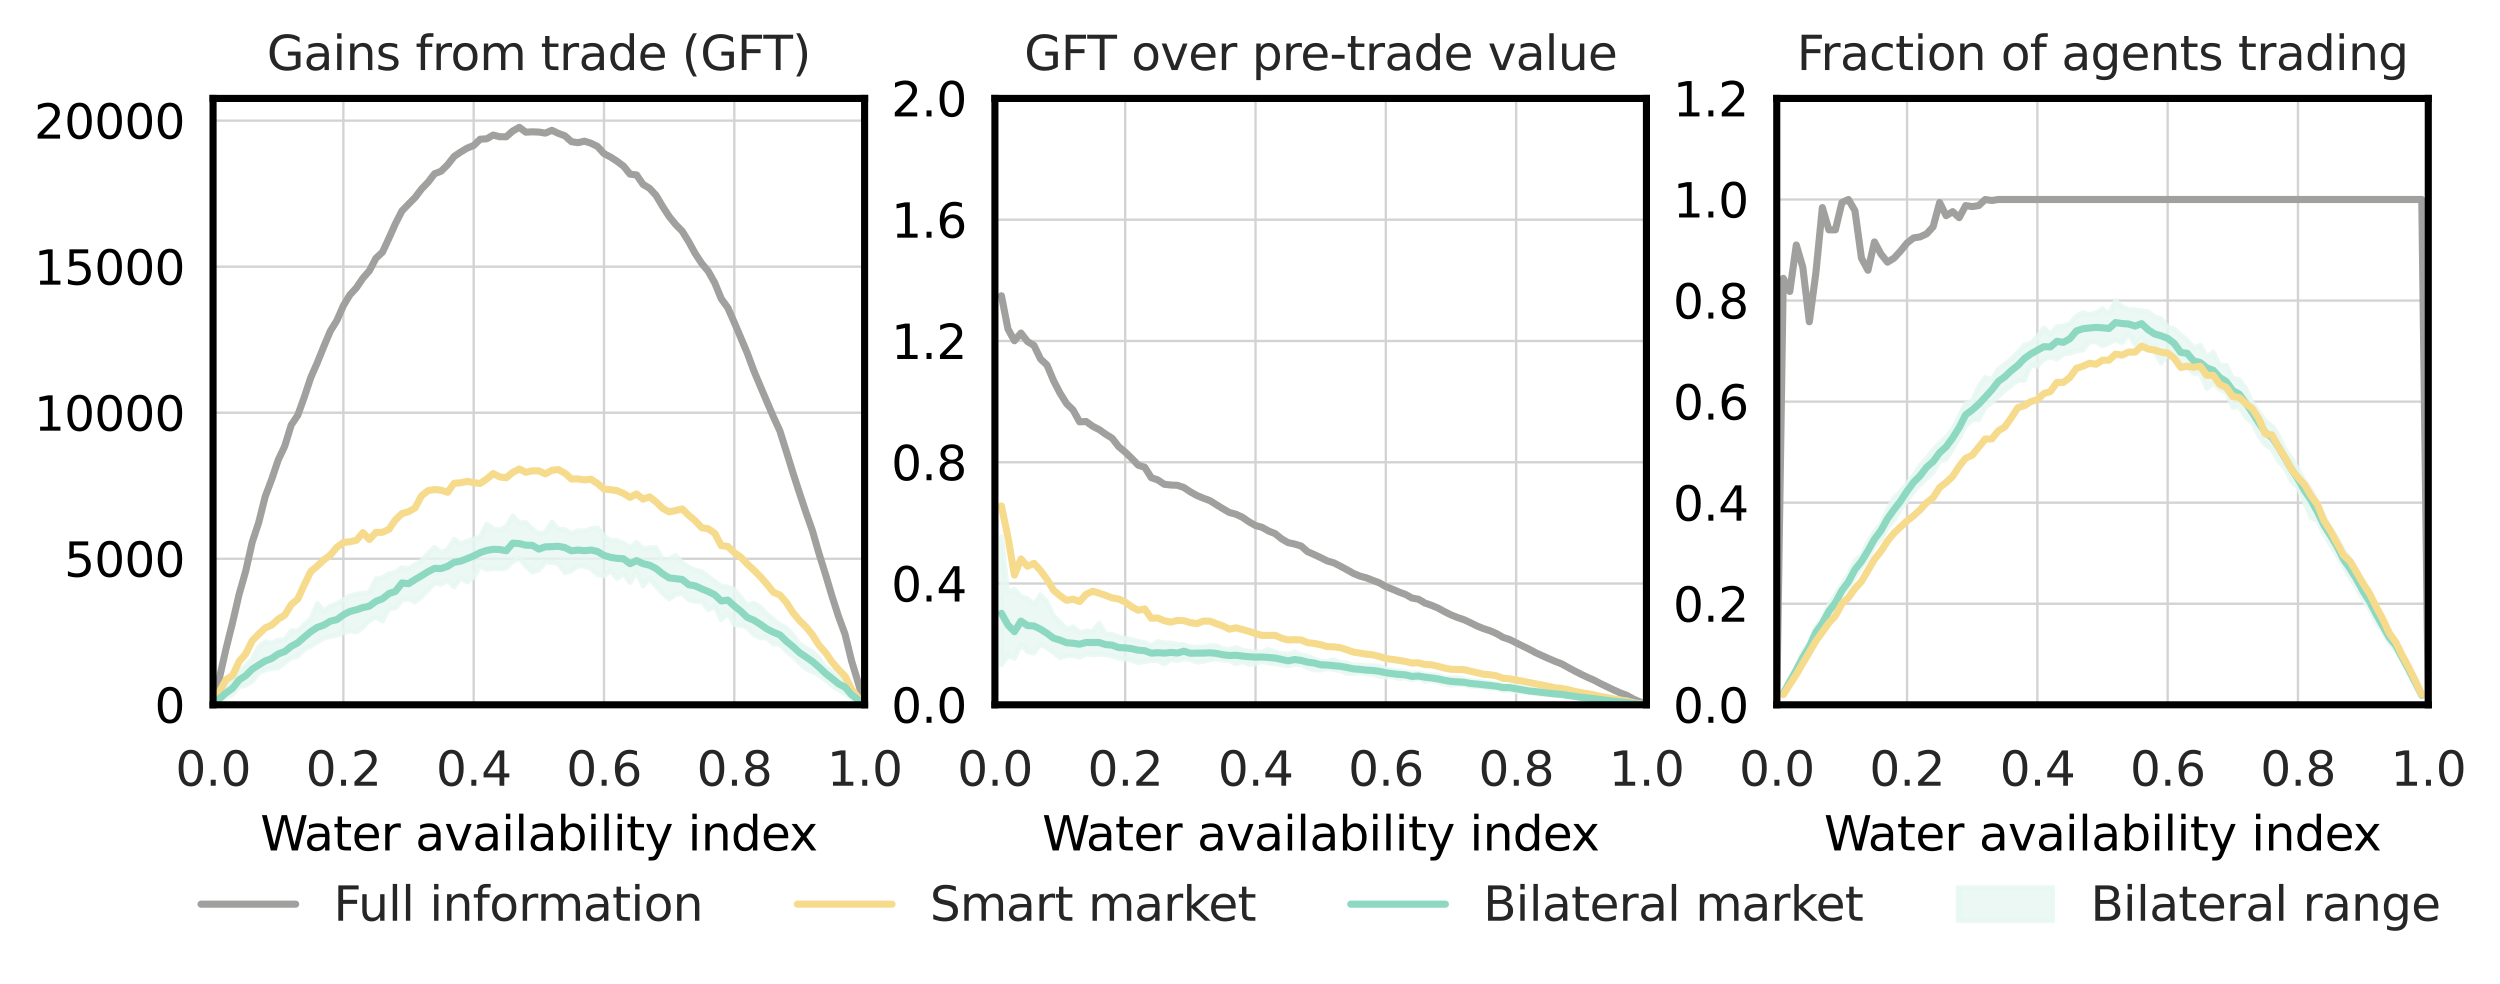 <?xml version="1.0" encoding="utf-8" standalone="no"?>
<!DOCTYPE svg PUBLIC "-//W3C//DTD SVG 1.1//EN"
  "http://www.w3.org/Graphics/SVG/1.1/DTD/svg11.dtd">
<svg xmlns:xlink="http://www.w3.org/1999/xlink" width="528.164pt" height="207.798pt" viewBox="0 0 528.164 207.798" xmlns="http://www.w3.org/2000/svg" version="1.1">
 <defs>
  <style type="text/css">*{stroke-linejoin: round; stroke-linecap: butt}</style>
 </defs>
 <g id="figure_1">
  <g id="patch_1">
   <path d="M -0 207.798 
L 528.164 207.798 
L 528.164 0 
L -0 0 
z
" style="fill: #ffffff"/>
  </g>
  <g id="axes_1">
   <g id="patch_2">
    <path d="M 45.013 148.898 
L 182.66 148.898 
L 182.66 20.798 
L 45.013 20.798 
z
" style="fill: #ffffff"/>
   </g>
   <g id="matplotlib.axis_1">
    <g id="xtick_1">
     <g id="line2d_1">
      <path d="M 45.013 148.898 
L 45.013 20.798 
" clip-path="url(#p01043d4b94)" style="fill: none; stroke: #d3d3d3; stroke-width: 0.5; stroke-linecap: round"/>
     </g>
     <g id="text_1">
      <!-- 0.0 -->
      <g style="fill: #262626" transform="translate(37.061 165.997) scale(0.1 -0.1)">
       <defs>
        <path id="DejaVuSans-30" d="M 2034 4250 
Q 1547 4250 1301 3770 
Q 1056 3291 1056 2328 
Q 1056 1369 1301 889 
Q 1547 409 2034 409 
Q 2525 409 2770 889 
Q 3016 1369 3016 2328 
Q 3016 3291 2770 3770 
Q 2525 4250 2034 4250 
z
M 2034 4750 
Q 2819 4750 3233 4129 
Q 3647 3509 3647 2328 
Q 3647 1150 3233 529 
Q 2819 -91 2034 -91 
Q 1250 -91 836 529 
Q 422 1150 422 2328 
Q 422 3509 836 4129 
Q 1250 4750 2034 4750 
z
" transform="scale(0.016)"/>
        <path id="DejaVuSans-2e" d="M 684 794 
L 1344 794 
L 1344 0 
L 684 0 
L 684 794 
z
" transform="scale(0.016)"/>
       </defs>
       <use xlink:href="#DejaVuSans-30"/>
       <use xlink:href="#DejaVuSans-2e" x="63.623"/>
       <use xlink:href="#DejaVuSans-30" x="95.41"/>
      </g>
     </g>
    </g>
    <g id="xtick_2">
     <g id="line2d_2">
      <path d="M 72.542 148.898 
L 72.542 20.798 
" clip-path="url(#p01043d4b94)" style="fill: none; stroke: #d3d3d3; stroke-width: 0.5; stroke-linecap: round"/>
     </g>
     <g id="text_2">
      <!-- 0.2 -->
      <g style="fill: #262626" transform="translate(64.59 165.997) scale(0.1 -0.1)">
       <defs>
        <path id="DejaVuSans-32" d="M 1228 531 
L 3431 531 
L 3431 0 
L 469 0 
L 469 531 
Q 828 903 1448 1529 
Q 2069 2156 2228 2338 
Q 2531 2678 2651 2914 
Q 2772 3150 2772 3378 
Q 2772 3750 2511 3984 
Q 2250 4219 1831 4219 
Q 1534 4219 1204 4116 
Q 875 4013 500 3803 
L 500 4441 
Q 881 4594 1212 4672 
Q 1544 4750 1819 4750 
Q 2544 4750 2975 4387 
Q 3406 4025 3406 3419 
Q 3406 3131 3298 2873 
Q 3191 2616 2906 2266 
Q 2828 2175 2409 1742 
Q 1991 1309 1228 531 
z
" transform="scale(0.016)"/>
       </defs>
       <use xlink:href="#DejaVuSans-30"/>
       <use xlink:href="#DejaVuSans-2e" x="63.623"/>
       <use xlink:href="#DejaVuSans-32" x="95.41"/>
      </g>
     </g>
    </g>
    <g id="xtick_3">
     <g id="line2d_3">
      <path d="M 100.071 148.898 
L 100.071 20.798 
" clip-path="url(#p01043d4b94)" style="fill: none; stroke: #d3d3d3; stroke-width: 0.5; stroke-linecap: round"/>
     </g>
     <g id="text_3">
      <!-- 0.4 -->
      <g style="fill: #262626" transform="translate(92.12 165.997) scale(0.1 -0.1)">
       <defs>
        <path id="DejaVuSans-34" d="M 2419 4116 
L 825 1625 
L 2419 1625 
L 2419 4116 
z
M 2253 4666 
L 3047 4666 
L 3047 1625 
L 3713 1625 
L 3713 1100 
L 3047 1100 
L 3047 0 
L 2419 0 
L 2419 1100 
L 313 1100 
L 313 1709 
L 2253 4666 
z
" transform="scale(0.016)"/>
       </defs>
       <use xlink:href="#DejaVuSans-30"/>
       <use xlink:href="#DejaVuSans-2e" x="63.623"/>
       <use xlink:href="#DejaVuSans-34" x="95.41"/>
      </g>
     </g>
    </g>
    <g id="xtick_4">
     <g id="line2d_4">
      <path d="M 127.601 148.898 
L 127.601 20.798 
" clip-path="url(#p01043d4b94)" style="fill: none; stroke: #d3d3d3; stroke-width: 0.5; stroke-linecap: round"/>
     </g>
     <g id="text_4">
      <!-- 0.6 -->
      <g style="fill: #262626" transform="translate(119.649 165.997) scale(0.1 -0.1)">
       <defs>
        <path id="DejaVuSans-36" d="M 2113 2584 
Q 1688 2584 1439 2293 
Q 1191 2003 1191 1497 
Q 1191 994 1439 701 
Q 1688 409 2113 409 
Q 2538 409 2786 701 
Q 3034 994 3034 1497 
Q 3034 2003 2786 2293 
Q 2538 2584 2113 2584 
z
M 3366 4563 
L 3366 3988 
Q 3128 4100 2886 4159 
Q 2644 4219 2406 4219 
Q 1781 4219 1451 3797 
Q 1122 3375 1075 2522 
Q 1259 2794 1537 2939 
Q 1816 3084 2150 3084 
Q 2853 3084 3261 2657 
Q 3669 2231 3669 1497 
Q 3669 778 3244 343 
Q 2819 -91 2113 -91 
Q 1303 -91 875 529 
Q 447 1150 447 2328 
Q 447 3434 972 4092 
Q 1497 4750 2381 4750 
Q 2619 4750 2861 4703 
Q 3103 4656 3366 4563 
z
" transform="scale(0.016)"/>
       </defs>
       <use xlink:href="#DejaVuSans-30"/>
       <use xlink:href="#DejaVuSans-2e" x="63.623"/>
       <use xlink:href="#DejaVuSans-36" x="95.41"/>
      </g>
     </g>
    </g>
    <g id="xtick_5">
     <g id="line2d_5">
      <path d="M 155.13 148.898 
L 155.13 20.798 
" clip-path="url(#p01043d4b94)" style="fill: none; stroke: #d3d3d3; stroke-width: 0.5; stroke-linecap: round"/>
     </g>
     <g id="text_5">
      <!-- 0.8 -->
      <g style="fill: #262626" transform="translate(147.179 165.997) scale(0.1 -0.1)">
       <defs>
        <path id="DejaVuSans-38" d="M 2034 2216 
Q 1584 2216 1326 1975 
Q 1069 1734 1069 1313 
Q 1069 891 1326 650 
Q 1584 409 2034 409 
Q 2484 409 2743 651 
Q 3003 894 3003 1313 
Q 3003 1734 2745 1975 
Q 2488 2216 2034 2216 
z
M 1403 2484 
Q 997 2584 770 2862 
Q 544 3141 544 3541 
Q 544 4100 942 4425 
Q 1341 4750 2034 4750 
Q 2731 4750 3128 4425 
Q 3525 4100 3525 3541 
Q 3525 3141 3298 2862 
Q 3072 2584 2669 2484 
Q 3125 2378 3379 2068 
Q 3634 1759 3634 1313 
Q 3634 634 3220 271 
Q 2806 -91 2034 -91 
Q 1263 -91 848 271 
Q 434 634 434 1313 
Q 434 1759 690 2068 
Q 947 2378 1403 2484 
z
M 1172 3481 
Q 1172 3119 1398 2916 
Q 1625 2713 2034 2713 
Q 2441 2713 2670 2916 
Q 2900 3119 2900 3481 
Q 2900 3844 2670 4047 
Q 2441 4250 2034 4250 
Q 1625 4250 1398 4047 
Q 1172 3844 1172 3481 
z
" transform="scale(0.016)"/>
       </defs>
       <use xlink:href="#DejaVuSans-30"/>
       <use xlink:href="#DejaVuSans-2e" x="63.623"/>
       <use xlink:href="#DejaVuSans-38" x="95.41"/>
      </g>
     </g>
    </g>
    <g id="xtick_6">
     <g id="line2d_6">
      <path d="M 182.66 148.898 
L 182.66 20.798 
" clip-path="url(#p01043d4b94)" style="fill: none; stroke: #d3d3d3; stroke-width: 0.5; stroke-linecap: round"/>
     </g>
     <g id="text_6">
      <!-- 1.0 -->
      <g style="fill: #262626" transform="translate(174.708 165.997) scale(0.1 -0.1)">
       <defs>
        <path id="DejaVuSans-31" d="M 794 531 
L 1825 531 
L 1825 4091 
L 703 3866 
L 703 4441 
L 1819 4666 
L 2450 4666 
L 2450 531 
L 3481 531 
L 3481 0 
L 794 0 
L 794 531 
z
" transform="scale(0.016)"/>
       </defs>
       <use xlink:href="#DejaVuSans-31"/>
       <use xlink:href="#DejaVuSans-2e" x="63.623"/>
       <use xlink:href="#DejaVuSans-30" x="95.41"/>
      </g>
     </g>
    </g>
    <g id="text_7">
     <!-- Water availability index -->
     <g transform="translate(55.006 179.675) scale(0.1 -0.1)">
      <defs>
       <path id="DejaVuSans-57" d="M 213 4666 
L 850 4666 
L 1831 722 
L 2809 4666 
L 3519 4666 
L 4500 722 
L 5478 4666 
L 6119 4666 
L 4947 0 
L 4153 0 
L 3169 4050 
L 2175 0 
L 1381 0 
L 213 4666 
z
" transform="scale(0.016)"/>
       <path id="DejaVuSans-61" d="M 2194 1759 
Q 1497 1759 1228 1600 
Q 959 1441 959 1056 
Q 959 750 1161 570 
Q 1363 391 1709 391 
Q 2188 391 2477 730 
Q 2766 1069 2766 1631 
L 2766 1759 
L 2194 1759 
z
M 3341 1997 
L 3341 0 
L 2766 0 
L 2766 531 
Q 2569 213 2275 61 
Q 1981 -91 1556 -91 
Q 1019 -91 701 211 
Q 384 513 384 1019 
Q 384 1609 779 1909 
Q 1175 2209 1959 2209 
L 2766 2209 
L 2766 2266 
Q 2766 2663 2505 2880 
Q 2244 3097 1772 3097 
Q 1472 3097 1187 3025 
Q 903 2953 641 2809 
L 641 3341 
Q 956 3463 1253 3523 
Q 1550 3584 1831 3584 
Q 2591 3584 2966 3190 
Q 3341 2797 3341 1997 
z
" transform="scale(0.016)"/>
       <path id="DejaVuSans-74" d="M 1172 4494 
L 1172 3500 
L 2356 3500 
L 2356 3053 
L 1172 3053 
L 1172 1153 
Q 1172 725 1289 603 
Q 1406 481 1766 481 
L 2356 481 
L 2356 0 
L 1766 0 
Q 1100 0 847 248 
Q 594 497 594 1153 
L 594 3053 
L 172 3053 
L 172 3500 
L 594 3500 
L 594 4494 
L 1172 4494 
z
" transform="scale(0.016)"/>
       <path id="DejaVuSans-65" d="M 3597 1894 
L 3597 1613 
L 953 1613 
Q 991 1019 1311 708 
Q 1631 397 2203 397 
Q 2534 397 2845 478 
Q 3156 559 3463 722 
L 3463 178 
Q 3153 47 2828 -22 
Q 2503 -91 2169 -91 
Q 1331 -91 842 396 
Q 353 884 353 1716 
Q 353 2575 817 3079 
Q 1281 3584 2069 3584 
Q 2775 3584 3186 3129 
Q 3597 2675 3597 1894 
z
M 3022 2063 
Q 3016 2534 2758 2815 
Q 2500 3097 2075 3097 
Q 1594 3097 1305 2825 
Q 1016 2553 972 2059 
L 3022 2063 
z
" transform="scale(0.016)"/>
       <path id="DejaVuSans-72" d="M 2631 2963 
Q 2534 3019 2420 3045 
Q 2306 3072 2169 3072 
Q 1681 3072 1420 2755 
Q 1159 2438 1159 1844 
L 1159 0 
L 581 0 
L 581 3500 
L 1159 3500 
L 1159 2956 
Q 1341 3275 1631 3429 
Q 1922 3584 2338 3584 
Q 2397 3584 2469 3576 
Q 2541 3569 2628 3553 
L 2631 2963 
z
" transform="scale(0.016)"/>
       <path id="DejaVuSans-20" transform="scale(0.016)"/>
       <path id="DejaVuSans-76" d="M 191 3500 
L 800 3500 
L 1894 563 
L 2988 3500 
L 3597 3500 
L 2284 0 
L 1503 0 
L 191 3500 
z
" transform="scale(0.016)"/>
       <path id="DejaVuSans-69" d="M 603 3500 
L 1178 3500 
L 1178 0 
L 603 0 
L 603 3500 
z
M 603 4863 
L 1178 4863 
L 1178 4134 
L 603 4134 
L 603 4863 
z
" transform="scale(0.016)"/>
       <path id="DejaVuSans-6c" d="M 603 4863 
L 1178 4863 
L 1178 0 
L 603 0 
L 603 4863 
z
" transform="scale(0.016)"/>
       <path id="DejaVuSans-62" d="M 3116 1747 
Q 3116 2381 2855 2742 
Q 2594 3103 2138 3103 
Q 1681 3103 1420 2742 
Q 1159 2381 1159 1747 
Q 1159 1113 1420 752 
Q 1681 391 2138 391 
Q 2594 391 2855 752 
Q 3116 1113 3116 1747 
z
M 1159 2969 
Q 1341 3281 1617 3432 
Q 1894 3584 2278 3584 
Q 2916 3584 3314 3078 
Q 3713 2572 3713 1747 
Q 3713 922 3314 415 
Q 2916 -91 2278 -91 
Q 1894 -91 1617 61 
Q 1341 213 1159 525 
L 1159 0 
L 581 0 
L 581 4863 
L 1159 4863 
L 1159 2969 
z
" transform="scale(0.016)"/>
       <path id="DejaVuSans-79" d="M 2059 -325 
Q 1816 -950 1584 -1140 
Q 1353 -1331 966 -1331 
L 506 -1331 
L 506 -850 
L 844 -850 
Q 1081 -850 1212 -737 
Q 1344 -625 1503 -206 
L 1606 56 
L 191 3500 
L 800 3500 
L 1894 763 
L 2988 3500 
L 3597 3500 
L 2059 -325 
z
" transform="scale(0.016)"/>
       <path id="DejaVuSans-6e" d="M 3513 2113 
L 3513 0 
L 2938 0 
L 2938 2094 
Q 2938 2591 2744 2837 
Q 2550 3084 2163 3084 
Q 1697 3084 1428 2787 
Q 1159 2491 1159 1978 
L 1159 0 
L 581 0 
L 581 3500 
L 1159 3500 
L 1159 2956 
Q 1366 3272 1645 3428 
Q 1925 3584 2291 3584 
Q 2894 3584 3203 3211 
Q 3513 2838 3513 2113 
z
" transform="scale(0.016)"/>
       <path id="DejaVuSans-64" d="M 2906 2969 
L 2906 4863 
L 3481 4863 
L 3481 0 
L 2906 0 
L 2906 525 
Q 2725 213 2448 61 
Q 2172 -91 1784 -91 
Q 1150 -91 751 415 
Q 353 922 353 1747 
Q 353 2572 751 3078 
Q 1150 3584 1784 3584 
Q 2172 3584 2448 3432 
Q 2725 3281 2906 2969 
z
M 947 1747 
Q 947 1113 1208 752 
Q 1469 391 1925 391 
Q 2381 391 2643 752 
Q 2906 1113 2906 1747 
Q 2906 2381 2643 2742 
Q 2381 3103 1925 3103 
Q 1469 3103 1208 2742 
Q 947 2381 947 1747 
z
" transform="scale(0.016)"/>
       <path id="DejaVuSans-78" d="M 3513 3500 
L 2247 1797 
L 3578 0 
L 2900 0 
L 1881 1375 
L 863 0 
L 184 0 
L 1544 1831 
L 300 3500 
L 978 3500 
L 1906 2253 
L 2834 3500 
L 3513 3500 
z
" transform="scale(0.016)"/>
      </defs>
      <use xlink:href="#DejaVuSans-57"/>
      <use xlink:href="#DejaVuSans-61" x="92.502"/>
      <use xlink:href="#DejaVuSans-74" x="153.781"/>
      <use xlink:href="#DejaVuSans-65" x="192.99"/>
      <use xlink:href="#DejaVuSans-72" x="254.514"/>
      <use xlink:href="#DejaVuSans-20" x="295.627"/>
      <use xlink:href="#DejaVuSans-61" x="327.414"/>
      <use xlink:href="#DejaVuSans-76" x="388.693"/>
      <use xlink:href="#DejaVuSans-61" x="447.873"/>
      <use xlink:href="#DejaVuSans-69" x="509.152"/>
      <use xlink:href="#DejaVuSans-6c" x="536.936"/>
      <use xlink:href="#DejaVuSans-61" x="564.719"/>
      <use xlink:href="#DejaVuSans-62" x="625.998"/>
      <use xlink:href="#DejaVuSans-69" x="689.475"/>
      <use xlink:href="#DejaVuSans-6c" x="717.258"/>
      <use xlink:href="#DejaVuSans-69" x="745.041"/>
      <use xlink:href="#DejaVuSans-74" x="772.824"/>
      <use xlink:href="#DejaVuSans-79" x="812.033"/>
      <use xlink:href="#DejaVuSans-20" x="871.213"/>
      <use xlink:href="#DejaVuSans-69" x="903"/>
      <use xlink:href="#DejaVuSans-6e" x="930.783"/>
      <use xlink:href="#DejaVuSans-64" x="994.162"/>
      <use xlink:href="#DejaVuSans-65" x="1057.639"/>
      <use xlink:href="#DejaVuSans-78" x="1117.412"/>
     </g>
    </g>
   </g>
   <g id="matplotlib.axis_2">
    <g id="ytick_1">
     <g id="line2d_7">
      <path d="M 45.013 148.898 
L 182.66 148.898 
" clip-path="url(#p01043d4b94)" style="fill: none; stroke: #d3d3d3; stroke-width: 0.5; stroke-linecap: round"/>
     </g>
     <g id="text_8">
      <!-- 0 -->
      <g transform="translate(32.65 152.698) scale(0.1 -0.1)">
       <use xlink:href="#DejaVuSans-30"/>
      </g>
     </g>
    </g>
    <g id="ytick_2">
     <g id="line2d_8">
      <path d="M 45.013 118.046 
L 182.66 118.046 
" clip-path="url(#p01043d4b94)" style="fill: none; stroke: #d3d3d3; stroke-width: 0.5; stroke-linecap: round"/>
     </g>
     <g id="text_9">
      <!-- 5000 -->
      <g transform="translate(13.562 121.845) scale(0.1 -0.1)">
       <defs>
        <path id="DejaVuSans-35" d="M 691 4666 
L 3169 4666 
L 3169 4134 
L 1269 4134 
L 1269 2991 
Q 1406 3038 1543 3061 
Q 1681 3084 1819 3084 
Q 2600 3084 3056 2656 
Q 3513 2228 3513 1497 
Q 3513 744 3044 326 
Q 2575 -91 1722 -91 
Q 1428 -91 1123 -41 
Q 819 9 494 109 
L 494 744 
Q 775 591 1075 516 
Q 1375 441 1709 441 
Q 2250 441 2565 725 
Q 2881 1009 2881 1497 
Q 2881 1984 2565 2268 
Q 2250 2553 1709 2553 
Q 1456 2553 1204 2497 
Q 953 2441 691 2322 
L 691 4666 
z
" transform="scale(0.016)"/>
       </defs>
       <use xlink:href="#DejaVuSans-35"/>
       <use xlink:href="#DejaVuSans-30" x="63.623"/>
       <use xlink:href="#DejaVuSans-30" x="127.246"/>
       <use xlink:href="#DejaVuSans-30" x="190.869"/>
      </g>
     </g>
    </g>
    <g id="ytick_3">
     <g id="line2d_9">
      <path d="M 45.013 87.193 
L 182.66 87.193 
" clip-path="url(#p01043d4b94)" style="fill: none; stroke: #d3d3d3; stroke-width: 0.5; stroke-linecap: round"/>
     </g>
     <g id="text_10">
      <!-- 10000 -->
      <g transform="translate(7.2 90.992) scale(0.1 -0.1)">
       <use xlink:href="#DejaVuSans-31"/>
       <use xlink:href="#DejaVuSans-30" x="63.623"/>
       <use xlink:href="#DejaVuSans-30" x="127.246"/>
       <use xlink:href="#DejaVuSans-30" x="190.869"/>
       <use xlink:href="#DejaVuSans-30" x="254.492"/>
      </g>
     </g>
    </g>
    <g id="ytick_4">
     <g id="line2d_10">
      <path d="M 45.013 56.34 
L 182.66 56.34 
" clip-path="url(#p01043d4b94)" style="fill: none; stroke: #d3d3d3; stroke-width: 0.5; stroke-linecap: round"/>
     </g>
     <g id="text_11">
      <!-- 15000 -->
      <g transform="translate(7.2 60.139) scale(0.1 -0.1)">
       <use xlink:href="#DejaVuSans-31"/>
       <use xlink:href="#DejaVuSans-35" x="63.623"/>
       <use xlink:href="#DejaVuSans-30" x="127.246"/>
       <use xlink:href="#DejaVuSans-30" x="190.869"/>
       <use xlink:href="#DejaVuSans-30" x="254.492"/>
      </g>
     </g>
    </g>
    <g id="ytick_5">
     <g id="line2d_11">
      <path d="M 45.013 25.488 
L 182.66 25.488 
" clip-path="url(#p01043d4b94)" style="fill: none; stroke: #d3d3d3; stroke-width: 0.5; stroke-linecap: round"/>
     </g>
     <g id="text_12">
      <!-- 20000 -->
      <g transform="translate(7.2 29.287) scale(0.1 -0.1)">
       <use xlink:href="#DejaVuSans-32"/>
       <use xlink:href="#DejaVuSans-30" x="63.623"/>
       <use xlink:href="#DejaVuSans-30" x="127.246"/>
       <use xlink:href="#DejaVuSans-30" x="190.869"/>
       <use xlink:href="#DejaVuSans-30" x="254.492"/>
      </g>
     </g>
    </g>
   </g>
   <g id="PolyCollection_1"/>
   <g id="PolyCollection_2"/>
   <g id="PolyCollection_3"/>
   <g id="PolyCollection_4">
    <defs>
     <path id="m5f33b51983" d="M 45.013 -58.9 
L 45.013 -58.9 
L 46.389 -59.467 
L 47.765 -60.449 
L 49.142 -61.126 
L 50.518 -62.676 
L 51.895 -63.018 
L 53.271 -63.829 
L 54.648 -65.618 
L 56.024 -66.272 
L 57.401 -66.563 
L 58.777 -66.688 
L 60.154 -67.798 
L 61.53 -68.746 
L 62.907 -69.152 
L 64.283 -70.586 
L 65.66 -71.274 
L 67.036 -72.129 
L 68.412 -72.926 
L 69.789 -73.331 
L 71.165 -73.532 
L 72.542 -74.112 
L 73.918 -74.483 
L 75.295 -74.268 
L 76.671 -75.294 
L 78.048 -76.679 
L 79.424 -77.412 
L 80.801 -76.562 
L 82.177 -79.21 
L 83.554 -79.313 
L 84.93 -80.987 
L 86.307 -81.254 
L 87.683 -80.589 
L 89.06 -81.749 
L 90.436 -83.116 
L 91.812 -84.651 
L 93.189 -84.349 
L 94.565 -85.124 
L 95.942 -83.732 
L 97.318 -85.698 
L 98.695 -84.813 
L 100.071 -85.894 
L 101.448 -88.164 
L 102.824 -87.468 
L 104.201 -87.705 
L 105.577 -87.577 
L 106.954 -87.783 
L 108.33 -89.165 
L 109.707 -89.824 
L 111.083 -88.203 
L 112.46 -86.94 
L 113.836 -87.331 
L 115.213 -89.031 
L 116.589 -88.965 
L 117.965 -88.648 
L 119.342 -86.785 
L 120.718 -87.203 
L 122.095 -88.196 
L 123.471 -88.173 
L 124.848 -87.629 
L 126.224 -86.386 
L 127.601 -86.112 
L 128.977 -87.207 
L 130.354 -85.538 
L 131.73 -86.592 
L 133.107 -84.686 
L 134.483 -86.918 
L 135.86 -83.97 
L 137.236 -85.598 
L 138.613 -83.9 
L 139.989 -82.459 
L 141.365 -81.223 
L 142.742 -82.23 
L 144.118 -82.438 
L 145.495 -81.074 
L 146.871 -80.715 
L 148.248 -80.742 
L 149.624 -78.981 
L 151.001 -79.67 
L 152.377 -76.801 
L 153.754 -78.187 
L 155.13 -75.803 
L 156.507 -75.661 
L 157.883 -75.24 
L 159.26 -73.683 
L 160.636 -73.043 
L 162.012 -73.043 
L 163.389 -71.725 
L 164.765 -71.657 
L 166.142 -70.231 
L 167.518 -69.064 
L 168.895 -67.751 
L 170.271 -66.483 
L 171.648 -65.861 
L 173.024 -65.157 
L 174.401 -64.149 
L 175.777 -62.933 
L 177.154 -62.067 
L 178.53 -61.253 
L 179.907 -60.29 
L 181.283 -59.612 
L 182.66 -58.9 
L 182.66 -58.9 
L 182.66 -58.9 
L 181.283 -60.434 
L 179.907 -61.919 
L 178.53 -63.957 
L 177.154 -64.472 
L 175.777 -66.028 
L 174.401 -66.733 
L 173.024 -68.76 
L 171.648 -70.099 
L 170.271 -70.878 
L 168.895 -71.769 
L 167.518 -73.699 
L 166.142 -75.165 
L 164.765 -75.845 
L 163.389 -76.948 
L 162.012 -78.119 
L 160.636 -79.527 
L 159.26 -80.462 
L 157.883 -79.882 
L 156.507 -81.58 
L 155.13 -83.328 
L 153.754 -83.821 
L 152.377 -83.902 
L 151.001 -85.021 
L 149.624 -85.97 
L 148.248 -87.082 
L 146.871 -87.323 
L 145.495 -88.012 
L 144.118 -88.971 
L 142.742 -90.494 
L 141.365 -89.654 
L 139.989 -89.528 
L 138.613 -92.104 
L 137.236 -92.089 
L 135.86 -91.818 
L 134.483 -93.263 
L 133.107 -92.141 
L 131.73 -93.07 
L 130.354 -93.584 
L 128.977 -93.657 
L 127.601 -94.593 
L 126.224 -96.296 
L 124.848 -96.131 
L 123.471 -95.578 
L 122.095 -95.716 
L 120.718 -95.073 
L 119.342 -95.974 
L 117.965 -95.968 
L 116.589 -97.555 
L 115.213 -95.288 
L 113.836 -95.082 
L 112.46 -96.07 
L 111.083 -97.447 
L 109.707 -97.337 
L 108.33 -98.837 
L 106.954 -96.564 
L 105.577 -95.819 
L 104.201 -96.111 
L 102.824 -97.075 
L 101.448 -94.44 
L 100.071 -93.901 
L 98.695 -93.44 
L 97.318 -92.976 
L 95.942 -93.867 
L 94.565 -91.703 
L 93.189 -91.125 
L 91.812 -92.175 
L 90.436 -90.911 
L 89.06 -89.334 
L 87.683 -88.465 
L 86.307 -87.683 
L 84.93 -87.906 
L 83.554 -86.886 
L 82.177 -86.656 
L 80.801 -85.726 
L 79.424 -85.557 
L 78.048 -82.656 
L 76.671 -82.524 
L 75.295 -82.265 
L 73.918 -81.908 
L 72.542 -81.123 
L 71.165 -80.281 
L 69.789 -79.734 
L 68.412 -78.706 
L 67.036 -80.383 
L 65.66 -77.063 
L 64.283 -75.86 
L 62.907 -74.498 
L 61.53 -74.543 
L 60.154 -72.627 
L 58.777 -72.612 
L 57.401 -71.956 
L 56.024 -72.199 
L 54.648 -71.159 
L 53.271 -68.489 
L 51.895 -67.145 
L 50.518 -65.696 
L 49.142 -64.433 
L 47.765 -62.47 
L 46.389 -61.298 
L 45.013 -58.9 
z
" style="stroke: #e6f6f1; stroke-opacity: 0.8"/>
    </defs>
    <g clip-path="url(#p01043d4b94)">
     <use xlink:href="#m5f33b51983" x="0" y="207.798" style="fill: #e6f6f1; fill-opacity: 0.8; stroke: #e6f6f1; stroke-opacity: 0.8"/>
    </g>
   </g>
   <g id="line2d_12">
    <path d="M 45.013 148.898 
L 46.389 143.072 
L 47.765 136.997 
L 49.142 131.484 
L 50.518 125.547 
L 51.895 120.712 
L 53.271 114.584 
L 54.648 110.424 
L 56.024 104.921 
L 57.401 101.26 
L 58.777 97.169 
L 60.154 94.263 
L 61.53 89.778 
L 62.907 87.73 
L 64.283 83.898 
L 65.66 79.763 
L 67.036 76.615 
L 68.412 73.2 
L 69.789 69.935 
L 71.165 67.715 
L 72.542 64.573 
L 73.918 62.293 
L 75.295 60.799 
L 76.671 58.766 
L 78.048 57.189 
L 79.424 54.55 
L 80.801 53.275 
L 82.177 50.312 
L 83.554 47.222 
L 84.93 44.548 
L 86.307 43.122 
L 87.683 41.741 
L 89.06 39.924 
L 90.436 38.493 
L 91.812 36.702 
L 93.189 36.166 
L 94.565 34.809 
L 95.942 33.052 
L 97.318 32.122 
L 98.695 31.291 
L 100.071 30.74 
L 101.448 29.405 
L 102.824 29.33 
L 104.201 28.535 
L 105.577 28.888 
L 106.954 28.891 
L 108.33 27.679 
L 109.707 26.898 
L 111.083 27.925 
L 112.46 27.851 
L 113.836 27.903 
L 115.213 28.121 
L 116.589 27.532 
L 117.965 28.18 
L 119.342 28.686 
L 120.718 29.929 
L 122.095 30.145 
L 123.471 29.829 
L 124.848 30.259 
L 126.224 30.937 
L 127.601 32.45 
L 128.977 33.177 
L 130.354 34.067 
L 131.73 35.099 
L 133.107 36.788 
L 134.483 36.962 
L 135.86 38.962 
L 137.236 39.789 
L 138.613 41.29 
L 139.989 43.624 
L 141.365 45.737 
L 142.742 47.433 
L 144.118 48.829 
L 145.495 51.059 
L 146.871 53.56 
L 148.248 55.658 
L 149.624 57.3 
L 151.001 59.756 
L 152.377 63.109 
L 153.754 65.008 
L 155.13 68.13 
L 156.507 71.366 
L 157.883 74.632 
L 159.26 78.336 
L 160.636 81.611 
L 162.012 84.85 
L 163.389 88.059 
L 164.765 91.047 
L 166.142 95.439 
L 167.518 99.88 
L 168.895 104.131 
L 170.271 108.258 
L 171.648 112.164 
L 173.024 116.95 
L 174.401 121.348 
L 175.777 125.961 
L 177.154 130.242 
L 178.53 133.998 
L 179.907 139.624 
L 181.283 144.146 
L 182.66 148.898 
" clip-path="url(#p01043d4b94)" style="fill: none; stroke: #a0a09f; stroke-width: 1.5; stroke-linecap: round"/>
   </g>
   <g id="line2d_13">
    <path d="M 45.013 148.898 
L 46.389 146.067 
L 47.765 143.586 
L 49.142 142.695 
L 50.518 139.737 
L 51.895 138.147 
L 53.271 135.39 
L 54.648 133.96 
L 56.024 132.667 
L 57.401 132.061 
L 58.777 130.794 
L 60.154 129.951 
L 61.53 127.72 
L 62.907 126.569 
L 64.283 123.54 
L 65.66 120.73 
L 67.036 119.579 
L 68.412 118.287 
L 69.789 117.263 
L 71.165 115.621 
L 72.542 114.619 
L 73.918 114.454 
L 75.295 114.15 
L 76.671 112.534 
L 78.048 113.966 
L 79.424 112.479 
L 80.801 112.456 
L 82.177 111.825 
L 83.554 109.803 
L 84.93 108.498 
L 86.307 108.106 
L 87.683 107.317 
L 89.06 104.737 
L 90.436 103.664 
L 91.812 103.415 
L 93.189 103.568 
L 94.565 104.005 
L 95.942 102.107 
L 97.318 101.995 
L 98.695 101.701 
L 100.071 101.958 
L 101.448 102.141 
L 102.824 101.192 
L 104.201 100.049 
L 105.577 100.765 
L 106.954 100.93 
L 108.33 99.786 
L 109.707 99.082 
L 111.083 99.777 
L 112.46 99.468 
L 113.836 99.479 
L 115.213 100.109 
L 116.589 99.352 
L 117.965 99.21 
L 119.342 99.947 
L 120.718 101.192 
L 122.095 101.18 
L 123.471 101.385 
L 124.848 101.237 
L 126.224 102.139 
L 127.601 103.304 
L 128.977 103.462 
L 130.354 103.653 
L 131.73 104.238 
L 133.107 105.081 
L 134.483 104.356 
L 135.86 105.451 
L 137.236 104.966 
L 138.613 106.049 
L 139.989 107.374 
L 141.365 108.137 
L 142.742 107.861 
L 144.118 107.523 
L 145.495 108.858 
L 146.871 110.013 
L 148.248 111.497 
L 149.624 111.711 
L 151.001 112.665 
L 152.377 115.277 
L 153.754 115.437 
L 155.13 116.753 
L 156.507 117.701 
L 157.883 119.177 
L 159.26 120.44 
L 160.636 121.818 
L 162.012 123.392 
L 163.389 125.124 
L 164.765 125.696 
L 166.142 127.293 
L 167.518 129.416 
L 168.895 131.092 
L 170.271 132.443 
L 171.648 134.138 
L 173.024 136.295 
L 174.401 137.877 
L 175.777 139.837 
L 177.154 141.454 
L 178.53 142.871 
L 179.907 145.618 
L 181.283 147.373 
L 182.66 148.898 
" clip-path="url(#p01043d4b94)" style="fill: none; stroke: #f6db8c; stroke-width: 1.5; stroke-linecap: round"/>
   </g>
   <g id="line2d_14">
    <path d="M 45.013 148.898 
L 46.389 147.595 
L 47.765 146.372 
L 49.142 145.401 
L 50.518 143.641 
L 51.895 142.75 
L 53.271 141.372 
L 54.648 140.488 
L 56.024 139.647 
L 57.401 139.112 
L 58.777 138.166 
L 60.154 137.646 
L 61.53 136.547 
L 62.907 135.801 
L 64.283 134.595 
L 65.66 133.439 
L 67.036 132.54 
L 68.412 132.058 
L 69.789 131.229 
L 71.165 130.903 
L 72.542 129.903 
L 73.918 129.175 
L 75.295 128.822 
L 76.671 128.36 
L 78.048 128.051 
L 79.424 127.028 
L 80.801 126.503 
L 82.177 125.406 
L 83.554 124.928 
L 84.93 123.158 
L 86.307 123.307 
L 87.683 122.441 
L 89.06 121.631 
L 90.436 120.767 
L 91.812 120.076 
L 93.189 120.118 
L 94.565 119.642 
L 95.942 118.791 
L 97.318 118.549 
L 98.695 118.012 
L 100.071 117.455 
L 101.448 116.745 
L 102.824 116.288 
L 104.201 116.055 
L 105.577 116.092 
L 106.954 116.353 
L 108.33 114.748 
L 109.707 114.835 
L 111.083 115.183 
L 112.46 115.22 
L 113.836 116.005 
L 115.213 115.524 
L 116.589 115.489 
L 117.965 115.404 
L 119.342 115.69 
L 120.718 116.371 
L 122.095 116.207 
L 123.471 116.351 
L 124.848 116.201 
L 126.224 116.511 
L 127.601 117.329 
L 128.977 117.742 
L 130.354 117.959 
L 131.73 118.053 
L 133.107 119.089 
L 134.483 118.436 
L 135.86 119.084 
L 137.236 119.406 
L 138.613 120.116 
L 139.989 121.218 
L 141.365 122.091 
L 142.742 122.249 
L 144.118 122.419 
L 145.495 123.521 
L 146.871 123.776 
L 148.248 124.406 
L 149.624 124.968 
L 151.001 125.658 
L 152.377 126.969 
L 153.754 126.777 
L 155.13 128.024 
L 156.507 129.121 
L 157.883 130.456 
L 159.26 131.031 
L 160.636 131.9 
L 162.012 132.865 
L 163.389 133.57 
L 164.765 134.135 
L 166.142 135.487 
L 167.518 136.602 
L 168.895 137.869 
L 170.271 138.796 
L 171.648 139.756 
L 173.024 140.948 
L 174.401 142.255 
L 175.777 143.339 
L 177.154 144.464 
L 178.53 145.178 
L 179.907 146.778 
L 181.283 147.823 
L 182.66 148.898 
" clip-path="url(#p01043d4b94)" style="fill: none; stroke: #8cd8c0; stroke-width: 1.5; stroke-linecap: round"/>
   </g>
   <g id="patch_3">
    <path d="M 45.013 148.898 
L 45.013 20.798 
" style="fill: none; stroke: #000000; stroke-width: 1.5; stroke-linejoin: miter; stroke-linecap: square"/>
   </g>
   <g id="patch_4">
    <path d="M 182.66 148.898 
L 182.66 20.798 
" style="fill: none; stroke: #000000; stroke-width: 1.5; stroke-linejoin: miter; stroke-linecap: square"/>
   </g>
   <g id="patch_5">
    <path d="M 45.013 148.898 
L 182.66 148.898 
" style="fill: none; stroke: #000000; stroke-width: 1.5; stroke-linejoin: miter; stroke-linecap: square"/>
   </g>
   <g id="patch_6">
    <path d="M 45.013 20.798 
L 182.66 20.798 
" style="fill: none; stroke: #000000; stroke-width: 1.5; stroke-linejoin: miter; stroke-linecap: square"/>
   </g>
   <g id="text_13">
    <!-- Gains from trade (GFT) -->
    <g style="fill: #262626" transform="translate(56.387 14.798) scale(0.1 -0.1)">
     <defs>
      <path id="DejaVuSans-47" d="M 3809 666 
L 3809 1919 
L 2778 1919 
L 2778 2438 
L 4434 2438 
L 4434 434 
Q 4069 175 3628 42 
Q 3188 -91 2688 -91 
Q 1594 -91 976 548 
Q 359 1188 359 2328 
Q 359 3472 976 4111 
Q 1594 4750 2688 4750 
Q 3144 4750 3555 4637 
Q 3966 4525 4313 4306 
L 4313 3634 
Q 3963 3931 3569 4081 
Q 3175 4231 2741 4231 
Q 1884 4231 1454 3753 
Q 1025 3275 1025 2328 
Q 1025 1384 1454 906 
Q 1884 428 2741 428 
Q 3075 428 3337 486 
Q 3600 544 3809 666 
z
" transform="scale(0.016)"/>
      <path id="DejaVuSans-73" d="M 2834 3397 
L 2834 2853 
Q 2591 2978 2328 3040 
Q 2066 3103 1784 3103 
Q 1356 3103 1142 2972 
Q 928 2841 928 2578 
Q 928 2378 1081 2264 
Q 1234 2150 1697 2047 
L 1894 2003 
Q 2506 1872 2764 1633 
Q 3022 1394 3022 966 
Q 3022 478 2636 193 
Q 2250 -91 1575 -91 
Q 1294 -91 989 -36 
Q 684 19 347 128 
L 347 722 
Q 666 556 975 473 
Q 1284 391 1588 391 
Q 1994 391 2212 530 
Q 2431 669 2431 922 
Q 2431 1156 2273 1281 
Q 2116 1406 1581 1522 
L 1381 1569 
Q 847 1681 609 1914 
Q 372 2147 372 2553 
Q 372 3047 722 3315 
Q 1072 3584 1716 3584 
Q 2034 3584 2315 3537 
Q 2597 3491 2834 3397 
z
" transform="scale(0.016)"/>
      <path id="DejaVuSans-66" d="M 2375 4863 
L 2375 4384 
L 1825 4384 
Q 1516 4384 1395 4259 
Q 1275 4134 1275 3809 
L 1275 3500 
L 2222 3500 
L 2222 3053 
L 1275 3053 
L 1275 0 
L 697 0 
L 697 3053 
L 147 3053 
L 147 3500 
L 697 3500 
L 697 3744 
Q 697 4328 969 4595 
Q 1241 4863 1831 4863 
L 2375 4863 
z
" transform="scale(0.016)"/>
      <path id="DejaVuSans-6f" d="M 1959 3097 
Q 1497 3097 1228 2736 
Q 959 2375 959 1747 
Q 959 1119 1226 758 
Q 1494 397 1959 397 
Q 2419 397 2687 759 
Q 2956 1122 2956 1747 
Q 2956 2369 2687 2733 
Q 2419 3097 1959 3097 
z
M 1959 3584 
Q 2709 3584 3137 3096 
Q 3566 2609 3566 1747 
Q 3566 888 3137 398 
Q 2709 -91 1959 -91 
Q 1206 -91 779 398 
Q 353 888 353 1747 
Q 353 2609 779 3096 
Q 1206 3584 1959 3584 
z
" transform="scale(0.016)"/>
      <path id="DejaVuSans-6d" d="M 3328 2828 
Q 3544 3216 3844 3400 
Q 4144 3584 4550 3584 
Q 5097 3584 5394 3201 
Q 5691 2819 5691 2113 
L 5691 0 
L 5113 0 
L 5113 2094 
Q 5113 2597 4934 2840 
Q 4756 3084 4391 3084 
Q 3944 3084 3684 2787 
Q 3425 2491 3425 1978 
L 3425 0 
L 2847 0 
L 2847 2094 
Q 2847 2600 2669 2842 
Q 2491 3084 2119 3084 
Q 1678 3084 1418 2786 
Q 1159 2488 1159 1978 
L 1159 0 
L 581 0 
L 581 3500 
L 1159 3500 
L 1159 2956 
Q 1356 3278 1631 3431 
Q 1906 3584 2284 3584 
Q 2666 3584 2933 3390 
Q 3200 3197 3328 2828 
z
" transform="scale(0.016)"/>
      <path id="DejaVuSans-28" d="M 1984 4856 
Q 1566 4138 1362 3434 
Q 1159 2731 1159 2009 
Q 1159 1288 1364 580 
Q 1569 -128 1984 -844 
L 1484 -844 
Q 1016 -109 783 600 
Q 550 1309 550 2009 
Q 550 2706 781 3412 
Q 1013 4119 1484 4856 
L 1984 4856 
z
" transform="scale(0.016)"/>
      <path id="DejaVuSans-46" d="M 628 4666 
L 3309 4666 
L 3309 4134 
L 1259 4134 
L 1259 2759 
L 3109 2759 
L 3109 2228 
L 1259 2228 
L 1259 0 
L 628 0 
L 628 4666 
z
" transform="scale(0.016)"/>
      <path id="DejaVuSans-54" d="M -19 4666 
L 3928 4666 
L 3928 4134 
L 2272 4134 
L 2272 0 
L 1638 0 
L 1638 4134 
L -19 4134 
L -19 4666 
z
" transform="scale(0.016)"/>
      <path id="DejaVuSans-29" d="M 513 4856 
L 1013 4856 
Q 1481 4119 1714 3412 
Q 1947 2706 1947 2009 
Q 1947 1309 1714 600 
Q 1481 -109 1013 -844 
L 513 -844 
Q 928 -128 1133 580 
Q 1338 1288 1338 2009 
Q 1338 2731 1133 3434 
Q 928 4138 513 4856 
z
" transform="scale(0.016)"/>
     </defs>
     <use xlink:href="#DejaVuSans-47"/>
     <use xlink:href="#DejaVuSans-61" x="77.49"/>
     <use xlink:href="#DejaVuSans-69" x="138.77"/>
     <use xlink:href="#DejaVuSans-6e" x="166.553"/>
     <use xlink:href="#DejaVuSans-73" x="229.932"/>
     <use xlink:href="#DejaVuSans-20" x="282.031"/>
     <use xlink:href="#DejaVuSans-66" x="313.818"/>
     <use xlink:href="#DejaVuSans-72" x="349.023"/>
     <use xlink:href="#DejaVuSans-6f" x="387.887"/>
     <use xlink:href="#DejaVuSans-6d" x="449.068"/>
     <use xlink:href="#DejaVuSans-20" x="546.48"/>
     <use xlink:href="#DejaVuSans-74" x="578.268"/>
     <use xlink:href="#DejaVuSans-72" x="617.477"/>
     <use xlink:href="#DejaVuSans-61" x="658.59"/>
     <use xlink:href="#DejaVuSans-64" x="719.869"/>
     <use xlink:href="#DejaVuSans-65" x="783.346"/>
     <use xlink:href="#DejaVuSans-20" x="844.869"/>
     <use xlink:href="#DejaVuSans-28" x="876.656"/>
     <use xlink:href="#DejaVuSans-47" x="915.67"/>
     <use xlink:href="#DejaVuSans-46" x="993.16"/>
     <use xlink:href="#DejaVuSans-54" x="1048.93"/>
     <use xlink:href="#DejaVuSans-29" x="1110.014"/>
    </g>
   </g>
  </g>
  <g id="axes_2">
   <g id="patch_7">
    <path d="M 210.189 148.898 
L 347.836 148.898 
L 347.836 20.798 
L 210.189 20.798 
z
" style="fill: #ffffff"/>
   </g>
   <g id="matplotlib.axis_3">
    <g id="xtick_7">
     <g id="line2d_15">
      <path d="M 210.189 148.898 
L 210.189 20.798 
" clip-path="url(#p4a7e8b7e9f)" style="fill: none; stroke: #d3d3d3; stroke-width: 0.5; stroke-linecap: round"/>
     </g>
     <g id="text_14">
      <!-- 0.0 -->
      <g style="fill: #262626" transform="translate(202.237 165.997) scale(0.1 -0.1)">
       <use xlink:href="#DejaVuSans-30"/>
       <use xlink:href="#DejaVuSans-2e" x="63.623"/>
       <use xlink:href="#DejaVuSans-30" x="95.41"/>
      </g>
     </g>
    </g>
    <g id="xtick_8">
     <g id="line2d_16">
      <path d="M 237.718 148.898 
L 237.718 20.798 
" clip-path="url(#p4a7e8b7e9f)" style="fill: none; stroke: #d3d3d3; stroke-width: 0.5; stroke-linecap: round"/>
     </g>
     <g id="text_15">
      <!-- 0.2 -->
      <g style="fill: #262626" transform="translate(229.767 165.997) scale(0.1 -0.1)">
       <use xlink:href="#DejaVuSans-30"/>
       <use xlink:href="#DejaVuSans-2e" x="63.623"/>
       <use xlink:href="#DejaVuSans-32" x="95.41"/>
      </g>
     </g>
    </g>
    <g id="xtick_9">
     <g id="line2d_17">
      <path d="M 265.248 148.898 
L 265.248 20.798 
" clip-path="url(#p4a7e8b7e9f)" style="fill: none; stroke: #d3d3d3; stroke-width: 0.5; stroke-linecap: round"/>
     </g>
     <g id="text_16">
      <!-- 0.4 -->
      <g style="fill: #262626" transform="translate(257.296 165.997) scale(0.1 -0.1)">
       <use xlink:href="#DejaVuSans-30"/>
       <use xlink:href="#DejaVuSans-2e" x="63.623"/>
       <use xlink:href="#DejaVuSans-34" x="95.41"/>
      </g>
     </g>
    </g>
    <g id="xtick_10">
     <g id="line2d_18">
      <path d="M 292.777 148.898 
L 292.777 20.798 
" clip-path="url(#p4a7e8b7e9f)" style="fill: none; stroke: #d3d3d3; stroke-width: 0.5; stroke-linecap: round"/>
     </g>
     <g id="text_17">
      <!-- 0.6 -->
      <g style="fill: #262626" transform="translate(284.826 165.997) scale(0.1 -0.1)">
       <use xlink:href="#DejaVuSans-30"/>
       <use xlink:href="#DejaVuSans-2e" x="63.623"/>
       <use xlink:href="#DejaVuSans-36" x="95.41"/>
      </g>
     </g>
    </g>
    <g id="xtick_11">
     <g id="line2d_19">
      <path d="M 320.307 148.898 
L 320.307 20.798 
" clip-path="url(#p4a7e8b7e9f)" style="fill: none; stroke: #d3d3d3; stroke-width: 0.5; stroke-linecap: round"/>
     </g>
     <g id="text_18">
      <!-- 0.8 -->
      <g style="fill: #262626" transform="translate(312.355 165.997) scale(0.1 -0.1)">
       <use xlink:href="#DejaVuSans-30"/>
       <use xlink:href="#DejaVuSans-2e" x="63.623"/>
       <use xlink:href="#DejaVuSans-38" x="95.41"/>
      </g>
     </g>
    </g>
    <g id="xtick_12">
     <g id="line2d_20">
      <path d="M 347.836 148.898 
L 347.836 20.798 
" clip-path="url(#p4a7e8b7e9f)" style="fill: none; stroke: #d3d3d3; stroke-width: 0.5; stroke-linecap: round"/>
     </g>
     <g id="text_19">
      <!-- 1.0 -->
      <g style="fill: #262626" transform="translate(339.884 165.997) scale(0.1 -0.1)">
       <use xlink:href="#DejaVuSans-31"/>
       <use xlink:href="#DejaVuSans-2e" x="63.623"/>
       <use xlink:href="#DejaVuSans-30" x="95.41"/>
      </g>
     </g>
    </g>
    <g id="text_20">
     <!-- Water availability index -->
     <g transform="translate(220.182 179.675) scale(0.1 -0.1)">
      <use xlink:href="#DejaVuSans-57"/>
      <use xlink:href="#DejaVuSans-61" x="92.502"/>
      <use xlink:href="#DejaVuSans-74" x="153.781"/>
      <use xlink:href="#DejaVuSans-65" x="192.99"/>
      <use xlink:href="#DejaVuSans-72" x="254.514"/>
      <use xlink:href="#DejaVuSans-20" x="295.627"/>
      <use xlink:href="#DejaVuSans-61" x="327.414"/>
      <use xlink:href="#DejaVuSans-76" x="388.693"/>
      <use xlink:href="#DejaVuSans-61" x="447.873"/>
      <use xlink:href="#DejaVuSans-69" x="509.152"/>
      <use xlink:href="#DejaVuSans-6c" x="536.936"/>
      <use xlink:href="#DejaVuSans-61" x="564.719"/>
      <use xlink:href="#DejaVuSans-62" x="625.998"/>
      <use xlink:href="#DejaVuSans-69" x="689.475"/>
      <use xlink:href="#DejaVuSans-6c" x="717.258"/>
      <use xlink:href="#DejaVuSans-69" x="745.041"/>
      <use xlink:href="#DejaVuSans-74" x="772.824"/>
      <use xlink:href="#DejaVuSans-79" x="812.033"/>
      <use xlink:href="#DejaVuSans-20" x="871.213"/>
      <use xlink:href="#DejaVuSans-69" x="903"/>
      <use xlink:href="#DejaVuSans-6e" x="930.783"/>
      <use xlink:href="#DejaVuSans-64" x="994.162"/>
      <use xlink:href="#DejaVuSans-65" x="1057.639"/>
      <use xlink:href="#DejaVuSans-78" x="1117.412"/>
     </g>
    </g>
   </g>
   <g id="matplotlib.axis_4">
    <g id="ytick_6">
     <g id="line2d_21">
      <path d="M 210.189 148.898 
L 347.836 148.898 
" clip-path="url(#p4a7e8b7e9f)" style="fill: none; stroke: #d3d3d3; stroke-width: 0.5; stroke-linecap: round"/>
     </g>
     <g id="text_21">
      <!-- 0.0 -->
      <g transform="translate(188.286 152.698) scale(0.1 -0.1)">
       <use xlink:href="#DejaVuSans-30"/>
       <use xlink:href="#DejaVuSans-2e" x="63.623"/>
       <use xlink:href="#DejaVuSans-30" x="95.41"/>
      </g>
     </g>
    </g>
    <g id="ytick_7">
     <g id="line2d_22">
      <path d="M 210.189 123.278 
L 347.836 123.278 
" clip-path="url(#p4a7e8b7e9f)" style="fill: none; stroke: #d3d3d3; stroke-width: 0.5; stroke-linecap: round"/>
     </g>
     <g id="text_22">
      <!-- 0.4 -->
      <g transform="translate(188.286 127.078) scale(0.1 -0.1)">
       <use xlink:href="#DejaVuSans-30"/>
       <use xlink:href="#DejaVuSans-2e" x="63.623"/>
       <use xlink:href="#DejaVuSans-34" x="95.41"/>
      </g>
     </g>
    </g>
    <g id="ytick_8">
     <g id="line2d_23">
      <path d="M 210.189 97.658 
L 347.836 97.658 
" clip-path="url(#p4a7e8b7e9f)" style="fill: none; stroke: #d3d3d3; stroke-width: 0.5; stroke-linecap: round"/>
     </g>
     <g id="text_23">
      <!-- 0.8 -->
      <g transform="translate(188.286 101.458) scale(0.1 -0.1)">
       <use xlink:href="#DejaVuSans-30"/>
       <use xlink:href="#DejaVuSans-2e" x="63.623"/>
       <use xlink:href="#DejaVuSans-38" x="95.41"/>
      </g>
     </g>
    </g>
    <g id="ytick_9">
     <g id="line2d_24">
      <path d="M 210.189 72.038 
L 347.836 72.038 
" clip-path="url(#p4a7e8b7e9f)" style="fill: none; stroke: #d3d3d3; stroke-width: 0.5; stroke-linecap: round"/>
     </g>
     <g id="text_24">
      <!-- 1.2 -->
      <g transform="translate(188.286 75.838) scale(0.1 -0.1)">
       <use xlink:href="#DejaVuSans-31"/>
       <use xlink:href="#DejaVuSans-2e" x="63.623"/>
       <use xlink:href="#DejaVuSans-32" x="95.41"/>
      </g>
     </g>
    </g>
    <g id="ytick_10">
     <g id="line2d_25">
      <path d="M 210.189 46.418 
L 347.836 46.418 
" clip-path="url(#p4a7e8b7e9f)" style="fill: none; stroke: #d3d3d3; stroke-width: 0.5; stroke-linecap: round"/>
     </g>
     <g id="text_25">
      <!-- 1.6 -->
      <g transform="translate(188.286 50.218) scale(0.1 -0.1)">
       <use xlink:href="#DejaVuSans-31"/>
       <use xlink:href="#DejaVuSans-2e" x="63.623"/>
       <use xlink:href="#DejaVuSans-36" x="95.41"/>
      </g>
     </g>
    </g>
    <g id="ytick_11">
     <g id="line2d_26">
      <path d="M 210.189 20.798 
L 347.836 20.798 
" clip-path="url(#p4a7e8b7e9f)" style="fill: none; stroke: #d3d3d3; stroke-width: 0.5; stroke-linecap: round"/>
     </g>
     <g id="text_26">
      <!-- 2.0 -->
      <g transform="translate(188.286 24.598) scale(0.1 -0.1)">
       <use xlink:href="#DejaVuSans-32"/>
       <use xlink:href="#DejaVuSans-2e" x="63.623"/>
       <use xlink:href="#DejaVuSans-30" x="95.41"/>
      </g>
     </g>
    </g>
   </g>
   <g id="PolyCollection_5"/>
   <g id="PolyCollection_6"/>
   <g id="PolyCollection_7"/>
   <g id="PolyCollection_8">
    <defs>
     <path id="mbd3c5f7d0f" d="M 211.565 -94.473 
L 211.565 -67.316 
L 212.942 -69.236 
L 214.318 -68.732 
L 215.695 -71.6 
L 217.071 -70.113 
L 218.448 -69.803 
L 219.824 -71.657 
L 221.201 -70.93 
L 222.577 -69.917 
L 223.954 -68.811 
L 225.33 -69.262 
L 226.707 -69.271 
L 228.083 -68.919 
L 229.46 -69.66 
L 230.836 -69.432 
L 232.213 -69.541 
L 233.589 -69.492 
L 234.965 -69.191 
L 236.342 -68.729 
L 237.718 -68.529 
L 239.095 -68.267 
L 240.471 -67.729 
L 241.848 -68.025 
L 243.224 -68.203 
L 244.601 -68.222 
L 245.977 -67.504 
L 247.354 -68.465 
L 248.73 -68.21 
L 250.107 -68.616 
L 251.483 -68.408 
L 252.86 -67.848 
L 254.236 -68.051 
L 255.613 -68.358 
L 256.989 -68.601 
L 258.365 -68.25 
L 259.742 -68.236 
L 261.118 -67.53 
L 262.495 -67.988 
L 263.871 -67.416 
L 265.248 -67.552 
L 266.624 -68.081 
L 268.001 -67.672 
L 269.377 -67.554 
L 270.754 -67.279 
L 272.13 -67.145 
L 273.507 -67.38 
L 274.883 -67.402 
L 276.26 -66.732 
L 277.636 -66.252 
L 279.012 -66.206 
L 280.389 -66.483 
L 281.765 -66.332 
L 283.142 -66.12 
L 284.518 -65.525 
L 285.895 -65.507 
L 287.271 -65.608 
L 288.648 -65.495 
L 290.024 -65.265 
L 291.401 -64.905 
L 292.777 -64.734 
L 294.154 -64.876 
L 295.53 -64.429 
L 296.907 -64.576 
L 298.283 -64.089 
L 299.66 -64.484 
L 301.036 -63.801 
L 302.413 -64.042 
L 303.789 -63.648 
L 305.165 -63.304 
L 306.542 -63.011 
L 307.918 -63.138 
L 309.295 -63.127 
L 310.671 -62.827 
L 312.048 -62.709 
L 313.424 -62.668 
L 314.801 -62.329 
L 316.177 -62.403 
L 317.554 -61.871 
L 318.93 -62.069 
L 320.307 -61.64 
L 321.683 -61.582 
L 323.06 -61.484 
L 324.436 -61.205 
L 325.812 -61.079 
L 327.189 -61.055 
L 328.565 -60.832 
L 329.942 -60.803 
L 331.318 -60.568 
L 332.695 -60.377 
L 334.071 -60.171 
L 335.448 -59.977 
L 336.824 -59.879 
L 338.201 -59.769 
L 339.577 -59.621 
L 340.954 -59.447 
L 342.33 -59.325 
L 343.707 -59.213 
L 345.083 -59.083 
L 346.46 -58.993 
L 347.836 -58.9 
L 347.836 -58.9 
L 347.836 -58.9 
L 346.46 -59.1 
L 345.083 -59.297 
L 343.707 -59.573 
L 342.33 -59.648 
L 340.954 -59.867 
L 339.577 -59.976 
L 338.201 -60.269 
L 336.824 -60.475 
L 335.448 -60.601 
L 334.071 -60.748 
L 332.695 -61.051 
L 331.318 -61.294 
L 329.942 -61.428 
L 328.565 -61.619 
L 327.189 -61.828 
L 325.812 -62.079 
L 324.436 -62.262 
L 323.06 -62.218 
L 321.683 -62.529 
L 320.307 -62.86 
L 318.93 -62.995 
L 317.554 -63.05 
L 316.177 -63.306 
L 314.801 -63.522 
L 313.424 -63.762 
L 312.048 -63.862 
L 310.671 -64.056 
L 309.295 -64.3 
L 307.918 -64.64 
L 306.542 -64.563 
L 305.165 -64.625 
L 303.789 -65.206 
L 302.413 -65.293 
L 301.036 -65.336 
L 299.66 -65.748 
L 298.283 -65.589 
L 296.907 -65.904 
L 295.53 -66.099 
L 294.154 -66.238 
L 292.777 -66.553 
L 291.401 -67.07 
L 290.024 -67.149 
L 288.648 -67.164 
L 287.271 -67.33 
L 285.895 -67.345 
L 284.518 -67.708 
L 283.142 -67.896 
L 281.765 -68.455 
L 280.389 -68.058 
L 279.012 -68.198 
L 277.636 -68.646 
L 276.26 -69.203 
L 274.883 -69.468 
L 273.507 -70.089 
L 272.13 -69.652 
L 270.754 -69.687 
L 269.377 -70.08 
L 268.001 -70.622 
L 266.624 -70.051 
L 265.248 -70.118 
L 263.871 -70.251 
L 262.495 -70.456 
L 261.118 -71.052 
L 259.742 -70.578 
L 258.365 -70.739 
L 256.989 -71.435 
L 255.613 -71.403 
L 254.236 -71.089 
L 252.86 -71.098 
L 251.483 -71.142 
L 250.107 -71.66 
L 248.73 -71.664 
L 247.354 -71.972 
L 245.977 -71.969 
L 244.601 -72.323 
L 243.224 -71.33 
L 241.848 -72.049 
L 240.471 -72.324 
L 239.095 -72.73 
L 237.718 -72.968 
L 236.342 -73.263 
L 234.965 -73.758 
L 233.589 -73.857 
L 232.213 -76.18 
L 230.836 -74.36 
L 229.46 -74.515 
L 228.083 -74.144 
L 226.707 -75.378 
L 225.33 -74.885 
L 223.954 -76.351 
L 222.577 -77.67 
L 221.201 -80.602 
L 219.824 -82.179 
L 218.448 -80.112 
L 217.071 -81.351 
L 215.695 -81.756 
L 214.318 -83.337 
L 212.942 -82.719 
L 211.565 -94.473 
z
" style="stroke: #e6f6f1; stroke-opacity: 0.8"/>
    </defs>
    <g clip-path="url(#p4a7e8b7e9f)">
     <use xlink:href="#mbd3c5f7d0f" x="0" y="207.798" style="fill: #e6f6f1; fill-opacity: 0.8; stroke: #e6f6f1; stroke-opacity: 0.8"/>
    </g>
   </g>
   <g id="line2d_27">
    <path d="M 211.565 62.488 
L 212.942 69.49 
L 214.318 71.986 
L 215.695 70.366 
L 217.071 72.152 
L 218.448 72.988 
L 219.824 75.839 
L 221.201 77.135 
L 222.577 80.412 
L 223.954 83.066 
L 225.33 85.277 
L 226.707 86.623 
L 228.083 89.121 
L 229.46 89.05 
L 230.836 90.05 
L 232.213 90.756 
L 233.589 91.731 
L 234.965 92.586 
L 236.342 94.364 
L 237.718 95.519 
L 239.095 96.84 
L 240.471 98.281 
L 241.848 98.73 
L 243.224 100.911 
L 244.601 101.391 
L 245.977 102.312 
L 247.354 102.469 
L 248.73 102.525 
L 250.107 102.993 
L 251.483 103.911 
L 252.86 104.688 
L 254.236 105.254 
L 255.613 105.775 
L 256.989 106.633 
L 258.365 107.483 
L 259.742 108.283 
L 261.118 108.637 
L 262.495 109.297 
L 263.871 110.248 
L 265.248 111.028 
L 266.624 111.407 
L 268.001 112.184 
L 269.377 112.735 
L 270.754 113.834 
L 272.13 114.64 
L 273.507 114.936 
L 274.883 115.356 
L 276.26 116.564 
L 277.636 117.159 
L 279.012 117.805 
L 280.389 118.502 
L 281.765 118.897 
L 283.142 119.6 
L 284.518 120.339 
L 285.895 121.125 
L 287.271 121.706 
L 288.648 122.071 
L 290.024 122.613 
L 291.401 123.126 
L 292.777 123.931 
L 294.154 124.467 
L 295.53 125.064 
L 296.907 125.573 
L 298.283 126.339 
L 299.66 126.59 
L 301.036 127.405 
L 302.413 127.882 
L 303.789 128.462 
L 305.165 129.221 
L 306.542 129.901 
L 307.918 130.466 
L 309.295 130.928 
L 310.671 131.569 
L 312.048 132.253 
L 313.424 132.813 
L 314.801 133.258 
L 316.177 133.863 
L 317.554 134.66 
L 318.93 135.114 
L 320.307 135.804 
L 321.683 136.492 
L 323.06 137.155 
L 324.436 137.895 
L 325.812 138.53 
L 327.189 139.139 
L 328.565 139.732 
L 329.942 140.269 
L 331.318 141.028 
L 332.695 141.774 
L 334.071 142.469 
L 335.448 143.126 
L 336.824 143.734 
L 338.201 144.462 
L 339.577 145.115 
L 340.954 145.786 
L 342.33 146.392 
L 343.707 146.914 
L 345.083 147.679 
L 346.46 148.279 
L 347.836 148.898 
" clip-path="url(#p4a7e8b7e9f)" style="fill: none; stroke: #a0a09f; stroke-width: 1.5; stroke-linecap: round"/>
   </g>
   <g id="line2d_28">
    <path d="M 211.565 106.898 
L 212.942 113.453 
L 214.318 121.5 
L 215.695 118.089 
L 217.071 119.623 
L 218.448 119.015 
L 219.824 120.533 
L 221.201 122.412 
L 222.577 124.692 
L 223.954 125.858 
L 225.33 126.834 
L 226.707 126.589 
L 228.083 127.077 
L 229.46 125.55 
L 230.836 124.921 
L 232.213 125.315 
L 233.589 125.781 
L 234.965 126.337 
L 236.342 126.545 
L 237.718 127.199 
L 239.095 128.194 
L 240.471 128.934 
L 241.848 128.658 
L 243.224 130.62 
L 244.601 130.56 
L 245.977 131.144 
L 247.354 131.439 
L 248.73 131.067 
L 250.107 131.126 
L 251.483 131.549 
L 252.86 131.743 
L 254.236 131.212 
L 255.613 131.23 
L 256.989 131.765 
L 258.365 132.245 
L 259.742 132.916 
L 261.118 132.637 
L 262.495 132.993 
L 263.871 133.387 
L 265.248 133.854 
L 266.624 134.228 
L 268.001 134.25 
L 269.377 134.222 
L 270.754 134.835 
L 272.13 135.205 
L 273.507 135.138 
L 274.883 135.202 
L 276.26 135.769 
L 277.636 135.937 
L 279.012 136.199 
L 280.389 136.619 
L 281.765 136.651 
L 283.142 136.839 
L 284.518 137.269 
L 285.895 137.761 
L 287.271 137.972 
L 288.648 138.193 
L 290.024 138.339 
L 291.401 138.682 
L 292.777 139.123 
L 294.154 139.306 
L 295.53 139.507 
L 296.907 139.744 
L 298.283 140.081 
L 299.66 140.021 
L 301.036 140.404 
L 302.413 140.436 
L 303.789 140.761 
L 305.165 141.137 
L 306.542 141.392 
L 307.918 141.443 
L 309.295 141.468 
L 310.671 141.806 
L 312.048 142.109 
L 313.424 142.446 
L 314.801 142.549 
L 316.177 142.787 
L 317.554 143.318 
L 318.93 143.4 
L 320.307 143.687 
L 321.683 143.906 
L 323.06 144.198 
L 324.436 144.46 
L 325.812 144.725 
L 327.189 145.012 
L 328.565 145.317 
L 329.942 145.437 
L 331.318 145.718 
L 332.695 146.067 
L 334.071 146.341 
L 335.448 146.561 
L 336.824 146.823 
L 338.201 147.148 
L 339.577 147.385 
L 340.954 147.669 
L 342.33 147.898 
L 343.707 148.096 
L 345.083 148.467 
L 346.46 148.7 
L 347.836 148.898 
" clip-path="url(#p4a7e8b7e9f)" style="fill: none; stroke: #f6db8c; stroke-width: 1.5; stroke-linecap: round"/>
   </g>
   <g id="line2d_29">
    <path d="M 211.565 129.573 
L 212.942 132.04 
L 214.318 133.451 
L 215.695 131.217 
L 217.071 132.158 
L 218.448 132.248 
L 219.824 132.927 
L 221.201 133.801 
L 222.577 134.83 
L 223.954 135.24 
L 225.33 135.796 
L 226.707 135.888 
L 228.083 136.099 
L 229.46 135.729 
L 230.836 135.74 
L 232.213 135.74 
L 233.589 136.181 
L 234.965 136.298 
L 236.342 136.81 
L 237.718 136.874 
L 239.095 137.043 
L 240.471 137.363 
L 241.848 137.466 
L 243.224 137.99 
L 244.601 137.886 
L 245.977 137.988 
L 247.354 137.835 
L 248.73 137.966 
L 250.107 137.575 
L 251.483 138.014 
L 252.86 137.983 
L 254.236 137.978 
L 255.613 137.911 
L 256.989 138.041 
L 258.365 138.325 
L 259.742 138.483 
L 261.118 138.435 
L 262.495 138.606 
L 263.871 138.748 
L 265.248 138.821 
L 266.624 138.81 
L 268.001 138.885 
L 269.377 139.03 
L 270.754 139.313 
L 272.13 139.608 
L 273.507 139.33 
L 274.883 139.533 
L 276.26 139.887 
L 277.636 140.068 
L 279.012 140.445 
L 280.389 140.499 
L 281.765 140.64 
L 283.142 140.769 
L 284.518 141.009 
L 285.895 141.305 
L 287.271 141.413 
L 288.648 141.565 
L 290.024 141.654 
L 291.401 141.822 
L 292.777 142.13 
L 294.154 142.321 
L 295.53 142.477 
L 296.907 142.576 
L 298.283 142.9 
L 299.66 142.827 
L 301.036 143.07 
L 302.413 143.218 
L 303.789 143.432 
L 305.165 143.725 
L 306.542 143.962 
L 307.918 144.057 
L 309.295 144.143 
L 310.671 144.403 
L 312.048 144.512 
L 313.424 144.673 
L 314.801 144.812 
L 316.177 144.979 
L 317.554 145.259 
L 318.93 145.264 
L 320.307 145.514 
L 321.683 145.734 
L 323.06 145.982 
L 324.436 146.112 
L 325.812 146.279 
L 327.189 146.455 
L 328.565 146.589 
L 329.942 146.696 
L 331.318 146.924 
L 332.695 147.111 
L 334.071 147.315 
L 335.448 147.464 
L 336.824 147.613 
L 338.201 147.794 
L 339.577 147.986 
L 340.954 148.144 
L 342.33 148.303 
L 343.707 148.403 
L 345.083 148.62 
L 346.46 148.758 
L 347.836 148.898 
" clip-path="url(#p4a7e8b7e9f)" style="fill: none; stroke: #8cd8c0; stroke-width: 1.5; stroke-linecap: round"/>
   </g>
   <g id="patch_8">
    <path d="M 210.189 148.898 
L 210.189 20.798 
" style="fill: none; stroke: #000000; stroke-width: 1.5; stroke-linejoin: miter; stroke-linecap: square"/>
   </g>
   <g id="patch_9">
    <path d="M 347.836 148.898 
L 347.836 20.798 
" style="fill: none; stroke: #000000; stroke-width: 1.5; stroke-linejoin: miter; stroke-linecap: square"/>
   </g>
   <g id="patch_10">
    <path d="M 210.189 148.898 
L 347.836 148.898 
" style="fill: none; stroke: #000000; stroke-width: 1.5; stroke-linejoin: miter; stroke-linecap: square"/>
   </g>
   <g id="patch_11">
    <path d="M 210.189 20.798 
L 347.836 20.798 
" style="fill: none; stroke: #000000; stroke-width: 1.5; stroke-linejoin: miter; stroke-linecap: square"/>
   </g>
   <g id="text_27">
    <!-- GFT over pre-trade value -->
    <g style="fill: #262626" transform="translate(216.392 14.798) scale(0.1 -0.1)">
     <defs>
      <path id="DejaVuSans-70" d="M 1159 525 
L 1159 -1331 
L 581 -1331 
L 581 3500 
L 1159 3500 
L 1159 2969 
Q 1341 3281 1617 3432 
Q 1894 3584 2278 3584 
Q 2916 3584 3314 3078 
Q 3713 2572 3713 1747 
Q 3713 922 3314 415 
Q 2916 -91 2278 -91 
Q 1894 -91 1617 61 
Q 1341 213 1159 525 
z
M 3116 1747 
Q 3116 2381 2855 2742 
Q 2594 3103 2138 3103 
Q 1681 3103 1420 2742 
Q 1159 2381 1159 1747 
Q 1159 1113 1420 752 
Q 1681 391 2138 391 
Q 2594 391 2855 752 
Q 3116 1113 3116 1747 
z
" transform="scale(0.016)"/>
      <path id="DejaVuSans-2d" d="M 313 2009 
L 1997 2009 
L 1997 1497 
L 313 1497 
L 313 2009 
z
" transform="scale(0.016)"/>
      <path id="DejaVuSans-75" d="M 544 1381 
L 544 3500 
L 1119 3500 
L 1119 1403 
Q 1119 906 1312 657 
Q 1506 409 1894 409 
Q 2359 409 2629 706 
Q 2900 1003 2900 1516 
L 2900 3500 
L 3475 3500 
L 3475 0 
L 2900 0 
L 2900 538 
Q 2691 219 2414 64 
Q 2138 -91 1772 -91 
Q 1169 -91 856 284 
Q 544 659 544 1381 
z
M 1991 3584 
L 1991 3584 
z
" transform="scale(0.016)"/>
     </defs>
     <use xlink:href="#DejaVuSans-47"/>
     <use xlink:href="#DejaVuSans-46" x="77.49"/>
     <use xlink:href="#DejaVuSans-54" x="133.26"/>
     <use xlink:href="#DejaVuSans-20" x="194.344"/>
     <use xlink:href="#DejaVuSans-6f" x="226.131"/>
     <use xlink:href="#DejaVuSans-76" x="287.312"/>
     <use xlink:href="#DejaVuSans-65" x="346.492"/>
     <use xlink:href="#DejaVuSans-72" x="408.016"/>
     <use xlink:href="#DejaVuSans-20" x="449.129"/>
     <use xlink:href="#DejaVuSans-70" x="480.916"/>
     <use xlink:href="#DejaVuSans-72" x="544.393"/>
     <use xlink:href="#DejaVuSans-65" x="583.256"/>
     <use xlink:href="#DejaVuSans-2d" x="644.779"/>
     <use xlink:href="#DejaVuSans-74" x="680.863"/>
     <use xlink:href="#DejaVuSans-72" x="720.072"/>
     <use xlink:href="#DejaVuSans-61" x="761.186"/>
     <use xlink:href="#DejaVuSans-64" x="822.465"/>
     <use xlink:href="#DejaVuSans-65" x="885.941"/>
     <use xlink:href="#DejaVuSans-20" x="947.465"/>
     <use xlink:href="#DejaVuSans-76" x="979.252"/>
     <use xlink:href="#DejaVuSans-61" x="1038.432"/>
     <use xlink:href="#DejaVuSans-6c" x="1099.711"/>
     <use xlink:href="#DejaVuSans-75" x="1127.494"/>
     <use xlink:href="#DejaVuSans-65" x="1190.873"/>
    </g>
   </g>
  </g>
  <g id="axes_3">
   <g id="patch_12">
    <path d="M 375.365 148.898 
L 513.013 148.898 
L 513.013 20.798 
L 375.365 20.798 
z
" style="fill: #ffffff"/>
   </g>
   <g id="matplotlib.axis_5">
    <g id="xtick_13">
     <g id="line2d_30">
      <path d="M 375.365 148.898 
L 375.365 20.798 
" clip-path="url(#p2ae33ca4af)" style="fill: none; stroke: #d3d3d3; stroke-width: 0.5; stroke-linecap: round"/>
     </g>
     <g id="text_28">
      <!-- 0.0 -->
      <g style="fill: #262626" transform="translate(367.414 165.997) scale(0.1 -0.1)">
       <use xlink:href="#DejaVuSans-30"/>
       <use xlink:href="#DejaVuSans-2e" x="63.623"/>
       <use xlink:href="#DejaVuSans-30" x="95.41"/>
      </g>
     </g>
    </g>
    <g id="xtick_14">
     <g id="line2d_31">
      <path d="M 402.895 148.898 
L 402.895 20.798 
" clip-path="url(#p2ae33ca4af)" style="fill: none; stroke: #d3d3d3; stroke-width: 0.5; stroke-linecap: round"/>
     </g>
     <g id="text_29">
      <!-- 0.2 -->
      <g style="fill: #262626" transform="translate(394.943 165.997) scale(0.1 -0.1)">
       <use xlink:href="#DejaVuSans-30"/>
       <use xlink:href="#DejaVuSans-2e" x="63.623"/>
       <use xlink:href="#DejaVuSans-32" x="95.41"/>
      </g>
     </g>
    </g>
    <g id="xtick_15">
     <g id="line2d_32">
      <path d="M 430.424 148.898 
L 430.424 20.798 
" clip-path="url(#p2ae33ca4af)" style="fill: none; stroke: #d3d3d3; stroke-width: 0.5; stroke-linecap: round"/>
     </g>
     <g id="text_30">
      <!-- 0.4 -->
      <g style="fill: #262626" transform="translate(422.473 165.997) scale(0.1 -0.1)">
       <use xlink:href="#DejaVuSans-30"/>
       <use xlink:href="#DejaVuSans-2e" x="63.623"/>
       <use xlink:href="#DejaVuSans-34" x="95.41"/>
      </g>
     </g>
    </g>
    <g id="xtick_16">
     <g id="line2d_33">
      <path d="M 457.954 148.898 
L 457.954 20.798 
" clip-path="url(#p2ae33ca4af)" style="fill: none; stroke: #d3d3d3; stroke-width: 0.5; stroke-linecap: round"/>
     </g>
     <g id="text_31">
      <!-- 0.6 -->
      <g style="fill: #262626" transform="translate(450.002 165.997) scale(0.1 -0.1)">
       <use xlink:href="#DejaVuSans-30"/>
       <use xlink:href="#DejaVuSans-2e" x="63.623"/>
       <use xlink:href="#DejaVuSans-36" x="95.41"/>
      </g>
     </g>
    </g>
    <g id="xtick_17">
     <g id="line2d_34">
      <path d="M 485.483 148.898 
L 485.483 20.798 
" clip-path="url(#p2ae33ca4af)" style="fill: none; stroke: #d3d3d3; stroke-width: 0.5; stroke-linecap: round"/>
     </g>
     <g id="text_32">
      <!-- 0.8 -->
      <g style="fill: #262626" transform="translate(477.532 165.997) scale(0.1 -0.1)">
       <use xlink:href="#DejaVuSans-30"/>
       <use xlink:href="#DejaVuSans-2e" x="63.623"/>
       <use xlink:href="#DejaVuSans-38" x="95.41"/>
      </g>
     </g>
    </g>
    <g id="xtick_18">
     <g id="line2d_35">
      <path d="M 513.013 148.898 
L 513.013 20.798 
" clip-path="url(#p2ae33ca4af)" style="fill: none; stroke: #d3d3d3; stroke-width: 0.5; stroke-linecap: round"/>
     </g>
     <g id="text_33">
      <!-- 1.0 -->
      <g style="fill: #262626" transform="translate(505.061 165.997) scale(0.1 -0.1)">
       <use xlink:href="#DejaVuSans-31"/>
       <use xlink:href="#DejaVuSans-2e" x="63.623"/>
       <use xlink:href="#DejaVuSans-30" x="95.41"/>
      </g>
     </g>
    </g>
    <g id="text_34">
     <!-- Water availability index -->
     <g transform="translate(385.359 179.675) scale(0.1 -0.1)">
      <use xlink:href="#DejaVuSans-57"/>
      <use xlink:href="#DejaVuSans-61" x="92.502"/>
      <use xlink:href="#DejaVuSans-74" x="153.781"/>
      <use xlink:href="#DejaVuSans-65" x="192.99"/>
      <use xlink:href="#DejaVuSans-72" x="254.514"/>
      <use xlink:href="#DejaVuSans-20" x="295.627"/>
      <use xlink:href="#DejaVuSans-61" x="327.414"/>
      <use xlink:href="#DejaVuSans-76" x="388.693"/>
      <use xlink:href="#DejaVuSans-61" x="447.873"/>
      <use xlink:href="#DejaVuSans-69" x="509.152"/>
      <use xlink:href="#DejaVuSans-6c" x="536.936"/>
      <use xlink:href="#DejaVuSans-61" x="564.719"/>
      <use xlink:href="#DejaVuSans-62" x="625.998"/>
      <use xlink:href="#DejaVuSans-69" x="689.475"/>
      <use xlink:href="#DejaVuSans-6c" x="717.258"/>
      <use xlink:href="#DejaVuSans-69" x="745.041"/>
      <use xlink:href="#DejaVuSans-74" x="772.824"/>
      <use xlink:href="#DejaVuSans-79" x="812.033"/>
      <use xlink:href="#DejaVuSans-20" x="871.213"/>
      <use xlink:href="#DejaVuSans-69" x="903"/>
      <use xlink:href="#DejaVuSans-6e" x="930.783"/>
      <use xlink:href="#DejaVuSans-64" x="994.162"/>
      <use xlink:href="#DejaVuSans-65" x="1057.639"/>
      <use xlink:href="#DejaVuSans-78" x="1117.412"/>
     </g>
    </g>
   </g>
   <g id="matplotlib.axis_6">
    <g id="ytick_12">
     <g id="line2d_36">
      <path d="M 375.365 148.898 
L 513.013 148.898 
" clip-path="url(#p2ae33ca4af)" style="fill: none; stroke: #d3d3d3; stroke-width: 0.5; stroke-linecap: round"/>
     </g>
     <g id="text_35">
      <!-- 0.0 -->
      <g transform="translate(353.462 152.698) scale(0.1 -0.1)">
       <use xlink:href="#DejaVuSans-30"/>
       <use xlink:href="#DejaVuSans-2e" x="63.623"/>
       <use xlink:href="#DejaVuSans-30" x="95.41"/>
      </g>
     </g>
    </g>
    <g id="ytick_13">
     <g id="line2d_37">
      <path d="M 375.365 127.548 
L 513.013 127.548 
" clip-path="url(#p2ae33ca4af)" style="fill: none; stroke: #d3d3d3; stroke-width: 0.5; stroke-linecap: round"/>
     </g>
     <g id="text_36">
      <!-- 0.2 -->
      <g transform="translate(353.462 131.348) scale(0.1 -0.1)">
       <use xlink:href="#DejaVuSans-30"/>
       <use xlink:href="#DejaVuSans-2e" x="63.623"/>
       <use xlink:href="#DejaVuSans-32" x="95.41"/>
      </g>
     </g>
    </g>
    <g id="ytick_14">
     <g id="line2d_38">
      <path d="M 375.365 106.198 
L 513.013 106.198 
" clip-path="url(#p2ae33ca4af)" style="fill: none; stroke: #d3d3d3; stroke-width: 0.5; stroke-linecap: round"/>
     </g>
     <g id="text_37">
      <!-- 0.4 -->
      <g transform="translate(353.462 109.998) scale(0.1 -0.1)">
       <use xlink:href="#DejaVuSans-30"/>
       <use xlink:href="#DejaVuSans-2e" x="63.623"/>
       <use xlink:href="#DejaVuSans-34" x="95.41"/>
      </g>
     </g>
    </g>
    <g id="ytick_15">
     <g id="line2d_39">
      <path d="M 375.365 84.848 
L 513.013 84.848 
" clip-path="url(#p2ae33ca4af)" style="fill: none; stroke: #d3d3d3; stroke-width: 0.5; stroke-linecap: round"/>
     </g>
     <g id="text_38">
      <!-- 0.6 -->
      <g transform="translate(353.462 88.648) scale(0.1 -0.1)">
       <use xlink:href="#DejaVuSans-30"/>
       <use xlink:href="#DejaVuSans-2e" x="63.623"/>
       <use xlink:href="#DejaVuSans-36" x="95.41"/>
      </g>
     </g>
    </g>
    <g id="ytick_16">
     <g id="line2d_40">
      <path d="M 375.365 63.498 
L 513.013 63.498 
" clip-path="url(#p2ae33ca4af)" style="fill: none; stroke: #d3d3d3; stroke-width: 0.5; stroke-linecap: round"/>
     </g>
     <g id="text_39">
      <!-- 0.8 -->
      <g transform="translate(353.462 67.298) scale(0.1 -0.1)">
       <use xlink:href="#DejaVuSans-30"/>
       <use xlink:href="#DejaVuSans-2e" x="63.623"/>
       <use xlink:href="#DejaVuSans-38" x="95.41"/>
      </g>
     </g>
    </g>
    <g id="ytick_17">
     <g id="line2d_41">
      <path d="M 375.365 42.148 
L 513.013 42.148 
" clip-path="url(#p2ae33ca4af)" style="fill: none; stroke: #d3d3d3; stroke-width: 0.5; stroke-linecap: round"/>
     </g>
     <g id="text_40">
      <!-- 1.0 -->
      <g transform="translate(353.462 45.948) scale(0.1 -0.1)">
       <use xlink:href="#DejaVuSans-31"/>
       <use xlink:href="#DejaVuSans-2e" x="63.623"/>
       <use xlink:href="#DejaVuSans-30" x="95.41"/>
      </g>
     </g>
    </g>
    <g id="ytick_18">
     <g id="line2d_42">
      <path d="M 375.365 20.798 
L 513.013 20.798 
" clip-path="url(#p2ae33ca4af)" style="fill: none; stroke: #d3d3d3; stroke-width: 0.5; stroke-linecap: round"/>
     </g>
     <g id="text_41">
      <!-- 1.2 -->
      <g transform="translate(353.462 24.598) scale(0.1 -0.1)">
       <use xlink:href="#DejaVuSans-31"/>
       <use xlink:href="#DejaVuSans-2e" x="63.623"/>
       <use xlink:href="#DejaVuSans-32" x="95.41"/>
      </g>
     </g>
    </g>
    <g id="text_42">
     <!--   -->
     <g transform="translate(347.383 86.438) rotate(-90) scale(0.1 -0.1)">
      <use xlink:href="#DejaVuSans-20"/>
     </g>
    </g>
   </g>
   <g id="PolyCollection_9"/>
   <g id="PolyCollection_10">
    <defs>
     <path id="m8180bf1590" d="M 376.742 -61.462 
L 376.742 -61.035 
L 378.118 -63.383 
L 379.495 -65.519 
L 380.871 -68.294 
L 382.248 -70.429 
L 383.624 -73.204 
L 385.001 -75.126 
L 386.377 -77.688 
L 387.754 -79.183 
L 389.13 -81.958 
L 390.507 -83.666 
L 391.883 -85.801 
L 393.26 -87.936 
L 394.636 -89.858 
L 396.012 -92.419 
L 397.389 -93.914 
L 398.765 -96.263 
L 400.142 -97.971 
L 401.518 -100.106 
L 402.895 -102.027 
L 404.271 -103.948 
L 405.648 -105.443 
L 407.024 -106.724 
L 408.401 -108.005 
L 409.777 -110.353 
L 411.154 -110.781 
L 412.53 -112.915 
L 413.907 -115.264 
L 415.283 -117.826 
L 416.66 -119.107 
L 418.036 -119.107 
L 419.413 -121.669 
L 420.789 -122.737 
L 422.165 -124.017 
L 423.542 -125.299 
L 424.918 -126.366 
L 426.295 -127.433 
L 427.671 -127.433 
L 429.048 -130.636 
L 430.424 -130.423 
L 431.801 -131.917 
L 433.177 -132.344 
L 434.554 -131.917 
L 435.93 -132.984 
L 437.307 -133.198 
L 438.683 -133.625 
L 440.06 -133.839 
L 441.436 -135.547 
L 442.812 -135.547 
L 444.189 -134.692 
L 445.565 -135.333 
L 446.942 -135.974 
L 448.318 -135.333 
L 449.695 -137.255 
L 451.071 -134.906 
L 452.448 -136.614 
L 453.824 -134.266 
L 455.201 -133.411 
L 456.577 -131.063 
L 457.954 -132.984 
L 459.33 -132.344 
L 460.707 -129.782 
L 462.083 -130.209 
L 463.46 -128.928 
L 464.836 -128.928 
L 466.212 -125.725 
L 467.589 -126.793 
L 468.965 -125.512 
L 470.342 -124.871 
L 471.718 -121.669 
L 473.095 -121.882 
L 474.471 -119.534 
L 475.848 -118.466 
L 477.224 -115.691 
L 478.601 -113.769 
L 479.977 -112.915 
L 481.354 -110.353 
L 482.73 -108.859 
L 484.107 -106.084 
L 485.483 -104.802 
L 486.86 -101.6 
L 488.236 -98.397 
L 489.613 -97.757 
L 490.989 -94.981 
L 492.365 -92.633 
L 493.742 -90.498 
L 495.118 -88.15 
L 496.495 -85.801 
L 497.871 -83.666 
L 499.248 -81.104 
L 500.624 -79.183 
L 502.001 -76.407 
L 503.377 -74.486 
L 504.754 -71.924 
L 506.13 -70.429 
L 507.507 -68.081 
L 508.883 -65.519 
L 510.26 -63.17 
L 511.636 -60.608 
L 511.636 -61.248 
L 511.636 -61.248 
L 510.26 -64.024 
L 508.883 -67.227 
L 507.507 -69.575 
L 506.13 -72.35 
L 504.754 -74.699 
L 503.377 -77.047 
L 502.001 -79.183 
L 500.624 -82.171 
L 499.248 -84.52 
L 497.871 -87.296 
L 496.495 -89.644 
L 495.118 -91.566 
L 493.742 -94.127 
L 492.365 -96.263 
L 490.989 -98.611 
L 489.613 -101.814 
L 488.236 -104.376 
L 486.86 -106.297 
L 485.483 -108.645 
L 484.107 -110.994 
L 482.73 -112.915 
L 481.354 -115.904 
L 479.977 -117.826 
L 478.601 -118.894 
L 477.224 -120.815 
L 475.848 -122.737 
L 474.471 -125.725 
L 473.095 -127.647 
L 471.718 -127.861 
L 470.342 -130.636 
L 468.965 -130.636 
L 467.589 -133.411 
L 466.212 -132.344 
L 464.836 -134.906 
L 463.46 -134.266 
L 462.083 -135.974 
L 460.707 -137.041 
L 459.33 -138.322 
L 457.954 -138.749 
L 456.577 -140.457 
L 455.201 -140.884 
L 453.824 -141.952 
L 452.448 -142.165 
L 451.071 -142.379 
L 449.695 -142.379 
L 448.318 -143.019 
L 446.942 -144.3 
L 445.565 -141.524 
L 444.189 -142.592 
L 442.812 -141.738 
L 441.436 -141.311 
L 440.06 -141.738 
L 438.683 -141.097 
L 437.307 -139.389 
L 435.93 -138.963 
L 434.554 -138.749 
L 433.177 -137.255 
L 431.801 -138.536 
L 430.424 -136.614 
L 429.048 -135.333 
L 427.671 -134.906 
L 426.295 -133.411 
L 424.918 -131.917 
L 423.542 -130.85 
L 422.165 -129.782 
L 420.789 -127.647 
L 419.413 -128.074 
L 418.036 -126.153 
L 416.66 -123.163 
L 415.283 -122.523 
L 413.907 -119.961 
L 412.53 -117.186 
L 411.154 -115.478 
L 409.777 -114.197 
L 408.401 -112.702 
L 407.024 -110.994 
L 405.648 -109.499 
L 404.271 -107.365 
L 402.895 -105.656 
L 401.518 -103.948 
L 400.142 -102.668 
L 398.765 -100.106 
L 397.389 -97.117 
L 396.012 -95.622 
L 394.636 -93.273 
L 393.26 -90.498 
L 391.883 -89.43 
L 390.507 -86.442 
L 389.13 -84.306 
L 387.754 -82.171 
L 386.377 -80.037 
L 385.001 -77.047 
L 383.624 -75.34 
L 382.248 -71.924 
L 380.871 -70.216 
L 379.495 -66.799 
L 378.118 -64.237 
L 376.742 -61.462 
z
" style="stroke: #e6f6f1; stroke-opacity: 0.8"/>
    </defs>
    <g clip-path="url(#p2ae33ca4af)">
     <use xlink:href="#m8180bf1590" x="0" y="207.798" style="fill: #e6f6f1; fill-opacity: 0.8; stroke: #e6f6f1; stroke-opacity: 0.8"/>
    </g>
   </g>
   <g id="PolyCollection_11"/>
   <g id="PolyCollection_12"/>
   <g id="line2d_43">
    <path d="M 376.742 146.504 
L 378.118 143.999 
L 379.495 141.522 
L 380.871 138.923 
L 382.248 136.592 
L 383.624 133.602 
L 385.001 131.675 
L 386.377 129.138 
L 387.754 127.332 
L 389.13 124.747 
L 390.507 122.93 
L 391.883 120.322 
L 393.26 118.612 
L 394.636 116.342 
L 396.012 113.899 
L 397.389 112.065 
L 398.765 109.583 
L 400.142 107.657 
L 401.518 105.878 
L 402.895 103.755 
L 404.271 101.895 
L 405.648 100.52 
L 407.024 98.713 
L 408.401 97.512 
L 409.777 95.639 
L 411.154 94.388 
L 412.53 92.517 
L 413.907 90.322 
L 415.283 87.62 
L 416.66 86.605 
L 418.036 85.397 
L 419.413 83.895 
L 420.789 82.388 
L 422.165 80.606 
L 423.542 79.606 
L 424.918 78.287 
L 426.295 77.199 
L 427.671 75.751 
L 429.048 74.763 
L 430.424 73.994 
L 431.801 73.241 
L 433.177 73.297 
L 434.554 72.102 
L 435.93 72.325 
L 437.307 71.544 
L 438.683 69.899 
L 440.06 69.442 
L 441.436 69.292 
L 442.812 69.163 
L 444.189 69.261 
L 445.565 69.393 
L 446.942 68.143 
L 448.318 68.353 
L 449.695 68.455 
L 451.071 68.885 
L 452.448 68.377 
L 453.824 69.665 
L 455.201 70.555 
L 456.577 70.949 
L 457.954 71.483 
L 459.33 72.544 
L 460.707 74.442 
L 462.083 74.648 
L 463.46 76.256 
L 464.836 76.584 
L 466.212 77.722 
L 467.589 78.232 
L 468.965 79.748 
L 470.342 80.624 
L 471.718 82.549 
L 473.095 83.26 
L 474.471 85.172 
L 475.848 87.185 
L 477.224 89.369 
L 478.601 91.419 
L 479.977 92.381 
L 481.354 94.444 
L 482.73 96.773 
L 484.107 99.139 
L 485.483 101.204 
L 486.86 103.613 
L 488.236 105.647 
L 489.613 108.2 
L 490.989 110.977 
L 492.365 113.147 
L 493.742 115.425 
L 495.118 118.189 
L 496.495 120.149 
L 497.871 122.386 
L 499.248 124.911 
L 500.624 127.098 
L 502.001 129.754 
L 503.377 132.19 
L 504.754 134.658 
L 506.13 136.342 
L 507.507 138.898 
L 508.883 141.446 
L 510.26 144.177 
L 511.636 146.903 
" clip-path="url(#p2ae33ca4af)" style="fill: none; stroke: #8cd8c0; stroke-width: 1.5; stroke-linecap: round"/>
   </g>
   <g id="line2d_44">
    <path d="M 376.742 146.763 
L 378.118 144.628 
L 379.495 142.493 
L 380.871 140.145 
L 382.248 137.796 
L 383.624 135.448 
L 385.001 133.526 
L 386.377 131.605 
L 387.754 130.11 
L 389.13 127.548 
L 390.507 126.267 
L 391.883 124.346 
L 393.26 122.851 
L 394.636 120.503 
L 396.012 118.154 
L 397.389 116.446 
L 398.765 114.311 
L 400.142 112.603 
L 401.518 111.322 
L 402.895 110.041 
L 404.271 108.974 
L 405.648 107.693 
L 407.024 106.198 
L 408.401 105.131 
L 409.777 102.996 
L 411.154 101.928 
L 412.53 100.647 
L 413.907 98.512 
L 415.283 96.804 
L 416.66 96.164 
L 418.036 94.456 
L 419.413 92.748 
L 420.789 92.748 
L 422.165 91.04 
L 423.542 90.186 
L 424.918 88.264 
L 426.295 86.129 
L 427.671 85.702 
L 429.048 84.848 
L 430.424 84.421 
L 431.801 83.14 
L 433.177 82.713 
L 434.554 80.792 
L 435.93 80.792 
L 437.307 79.724 
L 438.683 77.803 
L 440.06 77.376 
L 441.436 76.735 
L 442.812 76.949 
L 444.189 76.095 
L 445.565 76.095 
L 446.942 74.814 
L 448.318 75.027 
L 449.695 74.387 
L 451.071 74.387 
L 452.448 73.106 
L 453.824 73.746 
L 455.201 73.96 
L 456.577 74.387 
L 457.954 74.6 
L 459.33 75.668 
L 460.707 77.589 
L 462.083 77.376 
L 463.46 77.589 
L 464.836 77.376 
L 466.212 79.297 
L 467.589 79.297 
L 468.965 81.219 
L 470.342 81.859 
L 471.718 83.781 
L 473.095 83.994 
L 474.471 85.275 
L 475.848 86.343 
L 477.224 88.478 
L 478.601 91.68 
L 479.977 91.894 
L 481.354 94.456 
L 482.73 96.591 
L 484.107 99.153 
L 485.483 100.861 
L 486.86 102.355 
L 488.236 104.704 
L 489.613 106.625 
L 490.989 110.041 
L 492.365 112.176 
L 493.742 114.738 
L 495.118 117.3 
L 496.495 118.581 
L 497.871 120.93 
L 499.248 123.278 
L 500.624 125.413 
L 502.001 128.189 
L 503.377 130.751 
L 504.754 133.74 
L 506.13 135.661 
L 507.507 138.437 
L 508.883 140.999 
L 510.26 143.774 
L 511.636 146.763 
" clip-path="url(#p2ae33ca4af)" style="fill: none; stroke: #f6db8c; stroke-width: 1.5; stroke-linecap: round"/>
   </g>
   <g id="line2d_45">
    <path d="M 375.365 148.898 
L 376.742 58.801 
L 378.118 61.577 
L 379.495 51.756 
L 380.871 56.453 
L 382.248 67.982 
L 383.624 57.734 
L 385.001 43.856 
L 386.377 48.553 
L 387.754 48.553 
L 389.13 42.789 
L 390.507 42.148 
L 391.883 44.497 
L 393.26 54.531 
L 394.636 57.093 
L 396.012 51.115 
L 397.389 53.677 
L 398.765 55.385 
L 400.142 54.531 
L 401.518 53.037 
L 402.895 51.329 
L 404.271 50.261 
L 405.648 50.048 
L 407.024 49.407 
L 408.401 47.913 
L 409.777 42.789 
L 411.154 45.564 
L 412.53 44.71 
L 413.907 45.991 
L 415.283 43.429 
L 416.66 43.643 
L 418.036 43.429 
L 419.413 42.148 
L 420.789 42.362 
L 422.165 42.148 
L 423.542 42.148 
L 424.918 42.148 
L 426.295 42.148 
L 427.671 42.148 
L 429.048 42.148 
L 430.424 42.148 
L 431.801 42.148 
L 433.177 42.148 
L 434.554 42.148 
L 435.93 42.148 
L 437.307 42.148 
L 438.683 42.148 
L 440.06 42.148 
L 441.436 42.148 
L 442.812 42.148 
L 444.189 42.148 
L 445.565 42.148 
L 446.942 42.148 
L 448.318 42.148 
L 449.695 42.148 
L 451.071 42.148 
L 452.448 42.148 
L 453.824 42.148 
L 455.201 42.148 
L 456.577 42.148 
L 457.954 42.148 
L 459.33 42.148 
L 460.707 42.148 
L 462.083 42.148 
L 463.46 42.148 
L 464.836 42.148 
L 466.212 42.148 
L 467.589 42.148 
L 468.965 42.148 
L 470.342 42.148 
L 471.718 42.148 
L 473.095 42.148 
L 474.471 42.148 
L 475.848 42.148 
L 477.224 42.148 
L 478.601 42.148 
L 479.977 42.148 
L 481.354 42.148 
L 482.73 42.148 
L 484.107 42.148 
L 485.483 42.148 
L 486.86 42.148 
L 488.236 42.148 
L 489.613 42.148 
L 490.989 42.148 
L 492.365 42.148 
L 493.742 42.148 
L 495.118 42.148 
L 496.495 42.148 
L 497.871 42.148 
L 499.248 42.148 
L 500.624 42.148 
L 502.001 42.148 
L 503.377 42.148 
L 504.754 42.148 
L 506.13 42.148 
L 507.507 42.148 
L 508.883 42.148 
L 510.26 42.148 
L 511.636 42.148 
L 513.013 148.898 
" clip-path="url(#p2ae33ca4af)" style="fill: none; stroke: #a0a09f; stroke-width: 1.5; stroke-linecap: round"/>
   </g>
   <g id="patch_13">
    <path d="M 375.365 148.898 
L 375.365 20.798 
" style="fill: none; stroke: #000000; stroke-width: 1.5; stroke-linejoin: miter; stroke-linecap: square"/>
   </g>
   <g id="patch_14">
    <path d="M 513.013 148.898 
L 513.013 20.798 
" style="fill: none; stroke: #000000; stroke-width: 1.5; stroke-linejoin: miter; stroke-linecap: square"/>
   </g>
   <g id="patch_15">
    <path d="M 375.365 148.898 
L 513.013 148.898 
" style="fill: none; stroke: #000000; stroke-width: 1.5; stroke-linejoin: miter; stroke-linecap: square"/>
   </g>
   <g id="patch_16">
    <path d="M 375.365 20.798 
L 513.013 20.798 
" style="fill: none; stroke: #000000; stroke-width: 1.5; stroke-linejoin: miter; stroke-linecap: square"/>
   </g>
   <g id="text_43">
    <!-- Fraction of agents trading -->
    <g style="fill: #262626" transform="translate(379.609 14.798) scale(0.1 -0.1)">
     <defs>
      <path id="DejaVuSans-63" d="M 3122 3366 
L 3122 2828 
Q 2878 2963 2633 3030 
Q 2388 3097 2138 3097 
Q 1578 3097 1268 2742 
Q 959 2388 959 1747 
Q 959 1106 1268 751 
Q 1578 397 2138 397 
Q 2388 397 2633 464 
Q 2878 531 3122 666 
L 3122 134 
Q 2881 22 2623 -34 
Q 2366 -91 2075 -91 
Q 1284 -91 818 406 
Q 353 903 353 1747 
Q 353 2603 823 3093 
Q 1294 3584 2113 3584 
Q 2378 3584 2631 3529 
Q 2884 3475 3122 3366 
z
" transform="scale(0.016)"/>
      <path id="DejaVuSans-67" d="M 2906 1791 
Q 2906 2416 2648 2759 
Q 2391 3103 1925 3103 
Q 1463 3103 1205 2759 
Q 947 2416 947 1791 
Q 947 1169 1205 825 
Q 1463 481 1925 481 
Q 2391 481 2648 825 
Q 2906 1169 2906 1791 
z
M 3481 434 
Q 3481 -459 3084 -895 
Q 2688 -1331 1869 -1331 
Q 1566 -1331 1297 -1286 
Q 1028 -1241 775 -1147 
L 775 -588 
Q 1028 -725 1275 -790 
Q 1522 -856 1778 -856 
Q 2344 -856 2625 -561 
Q 2906 -266 2906 331 
L 2906 616 
Q 2728 306 2450 153 
Q 2172 0 1784 0 
Q 1141 0 747 490 
Q 353 981 353 1791 
Q 353 2603 747 3093 
Q 1141 3584 1784 3584 
Q 2172 3584 2450 3431 
Q 2728 3278 2906 2969 
L 2906 3500 
L 3481 3500 
L 3481 434 
z
" transform="scale(0.016)"/>
     </defs>
     <use xlink:href="#DejaVuSans-46"/>
     <use xlink:href="#DejaVuSans-72" x="50.27"/>
     <use xlink:href="#DejaVuSans-61" x="91.383"/>
     <use xlink:href="#DejaVuSans-63" x="152.662"/>
     <use xlink:href="#DejaVuSans-74" x="207.643"/>
     <use xlink:href="#DejaVuSans-69" x="246.852"/>
     <use xlink:href="#DejaVuSans-6f" x="274.635"/>
     <use xlink:href="#DejaVuSans-6e" x="335.816"/>
     <use xlink:href="#DejaVuSans-20" x="399.195"/>
     <use xlink:href="#DejaVuSans-6f" x="430.982"/>
     <use xlink:href="#DejaVuSans-66" x="492.164"/>
     <use xlink:href="#DejaVuSans-20" x="527.369"/>
     <use xlink:href="#DejaVuSans-61" x="559.156"/>
     <use xlink:href="#DejaVuSans-67" x="620.436"/>
     <use xlink:href="#DejaVuSans-65" x="683.912"/>
     <use xlink:href="#DejaVuSans-6e" x="745.436"/>
     <use xlink:href="#DejaVuSans-74" x="808.814"/>
     <use xlink:href="#DejaVuSans-73" x="848.023"/>
     <use xlink:href="#DejaVuSans-20" x="900.123"/>
     <use xlink:href="#DejaVuSans-74" x="931.91"/>
     <use xlink:href="#DejaVuSans-72" x="971.119"/>
     <use xlink:href="#DejaVuSans-61" x="1012.232"/>
     <use xlink:href="#DejaVuSans-64" x="1073.512"/>
     <use xlink:href="#DejaVuSans-69" x="1136.988"/>
     <use xlink:href="#DejaVuSans-6e" x="1164.771"/>
     <use xlink:href="#DejaVuSans-67" x="1228.15"/>
    </g>
   </g>
  </g>
  <g id="legend_1">
   <g id="line2d_46">
    <path d="M 42.471 191.019 
L 52.471 191.019 
L 62.471 191.019 
" style="fill: none; stroke: #a0a09f; stroke-width: 1.5; stroke-linecap: round"/>
   </g>
   <g id="text_44">
    <!-- Full information -->
    <g style="fill: #262626" transform="translate(70.471 194.519) scale(0.1 -0.1)">
     <use xlink:href="#DejaVuSans-46"/>
     <use xlink:href="#DejaVuSans-75" x="52.02"/>
     <use xlink:href="#DejaVuSans-6c" x="115.398"/>
     <use xlink:href="#DejaVuSans-6c" x="143.182"/>
     <use xlink:href="#DejaVuSans-20" x="170.965"/>
     <use xlink:href="#DejaVuSans-69" x="202.752"/>
     <use xlink:href="#DejaVuSans-6e" x="230.535"/>
     <use xlink:href="#DejaVuSans-66" x="293.914"/>
     <use xlink:href="#DejaVuSans-6f" x="329.119"/>
     <use xlink:href="#DejaVuSans-72" x="390.301"/>
     <use xlink:href="#DejaVuSans-6d" x="429.664"/>
     <use xlink:href="#DejaVuSans-61" x="527.076"/>
     <use xlink:href="#DejaVuSans-74" x="588.355"/>
     <use xlink:href="#DejaVuSans-69" x="627.564"/>
     <use xlink:href="#DejaVuSans-6f" x="655.348"/>
     <use xlink:href="#DejaVuSans-6e" x="716.529"/>
    </g>
   </g>
   <g id="line2d_47">
    <path d="M 168.459 191.019 
L 178.459 191.019 
L 188.459 191.019 
" style="fill: none; stroke: #f6db8c; stroke-width: 1.5; stroke-linecap: round"/>
   </g>
   <g id="text_45">
    <!-- Smart market -->
    <g style="fill: #262626" transform="translate(196.459 194.519) scale(0.1 -0.1)">
     <defs>
      <path id="DejaVuSans-53" d="M 3425 4513 
L 3425 3897 
Q 3066 4069 2747 4153 
Q 2428 4238 2131 4238 
Q 1616 4238 1336 4038 
Q 1056 3838 1056 3469 
Q 1056 3159 1242 3001 
Q 1428 2844 1947 2747 
L 2328 2669 
Q 3034 2534 3370 2195 
Q 3706 1856 3706 1288 
Q 3706 609 3251 259 
Q 2797 -91 1919 -91 
Q 1588 -91 1214 -16 
Q 841 59 441 206 
L 441 856 
Q 825 641 1194 531 
Q 1563 422 1919 422 
Q 2459 422 2753 634 
Q 3047 847 3047 1241 
Q 3047 1584 2836 1778 
Q 2625 1972 2144 2069 
L 1759 2144 
Q 1053 2284 737 2584 
Q 422 2884 422 3419 
Q 422 4038 858 4394 
Q 1294 4750 2059 4750 
Q 2388 4750 2728 4690 
Q 3069 4631 3425 4513 
z
" transform="scale(0.016)"/>
      <path id="DejaVuSans-6b" d="M 581 4863 
L 1159 4863 
L 1159 1991 
L 2875 3500 
L 3609 3500 
L 1753 1863 
L 3688 0 
L 2938 0 
L 1159 1709 
L 1159 0 
L 581 0 
L 581 4863 
z
" transform="scale(0.016)"/>
     </defs>
     <use xlink:href="#DejaVuSans-53"/>
     <use xlink:href="#DejaVuSans-6d" x="63.477"/>
     <use xlink:href="#DejaVuSans-61" x="160.889"/>
     <use xlink:href="#DejaVuSans-72" x="222.168"/>
     <use xlink:href="#DejaVuSans-74" x="263.281"/>
     <use xlink:href="#DejaVuSans-20" x="302.49"/>
     <use xlink:href="#DejaVuSans-6d" x="334.277"/>
     <use xlink:href="#DejaVuSans-61" x="431.689"/>
     <use xlink:href="#DejaVuSans-72" x="492.969"/>
     <use xlink:href="#DejaVuSans-6b" x="534.082"/>
     <use xlink:href="#DejaVuSans-65" x="588.367"/>
     <use xlink:href="#DejaVuSans-74" x="649.891"/>
    </g>
   </g>
   <g id="line2d_48">
    <path d="M 285.366 191.019 
L 295.366 191.019 
L 305.366 191.019 
" style="fill: none; stroke: #8cd8c0; stroke-width: 1.5; stroke-linecap: round"/>
   </g>
   <g id="text_46">
    <!-- Bilateral market -->
    <g style="fill: #262626" transform="translate(313.366 194.519) scale(0.1 -0.1)">
     <defs>
      <path id="DejaVuSans-42" d="M 1259 2228 
L 1259 519 
L 2272 519 
Q 2781 519 3026 730 
Q 3272 941 3272 1375 
Q 3272 1813 3026 2020 
Q 2781 2228 2272 2228 
L 1259 2228 
z
M 1259 4147 
L 1259 2741 
L 2194 2741 
Q 2656 2741 2882 2914 
Q 3109 3088 3109 3444 
Q 3109 3797 2882 3972 
Q 2656 4147 2194 4147 
L 1259 4147 
z
M 628 4666 
L 2241 4666 
Q 2963 4666 3353 4366 
Q 3744 4066 3744 3513 
Q 3744 3084 3544 2831 
Q 3344 2578 2956 2516 
Q 3422 2416 3680 2098 
Q 3938 1781 3938 1306 
Q 3938 681 3513 340 
Q 3088 0 2303 0 
L 628 0 
L 628 4666 
z
" transform="scale(0.016)"/>
     </defs>
     <use xlink:href="#DejaVuSans-42"/>
     <use xlink:href="#DejaVuSans-69" x="68.604"/>
     <use xlink:href="#DejaVuSans-6c" x="96.387"/>
     <use xlink:href="#DejaVuSans-61" x="124.17"/>
     <use xlink:href="#DejaVuSans-74" x="185.449"/>
     <use xlink:href="#DejaVuSans-65" x="224.658"/>
     <use xlink:href="#DejaVuSans-72" x="286.182"/>
     <use xlink:href="#DejaVuSans-61" x="327.295"/>
     <use xlink:href="#DejaVuSans-6c" x="388.574"/>
     <use xlink:href="#DejaVuSans-20" x="416.357"/>
     <use xlink:href="#DejaVuSans-6d" x="448.145"/>
     <use xlink:href="#DejaVuSans-61" x="545.557"/>
     <use xlink:href="#DejaVuSans-72" x="606.836"/>
     <use xlink:href="#DejaVuSans-6b" x="647.949"/>
     <use xlink:href="#DejaVuSans-65" x="702.234"/>
     <use xlink:href="#DejaVuSans-74" x="763.758"/>
    </g>
   </g>
   <g id="patch_17">
    <path d="M 413.662 194.519 
L 433.662 194.519 
L 433.662 187.519 
L 413.662 187.519 
z
" style="fill: #e6f6f1; fill-opacity: 0.8; stroke: #e6f6f1; stroke-opacity: 0.8; stroke-linejoin: miter"/>
   </g>
   <g id="text_47">
    <!-- Bilateral range -->
    <g style="fill: #262626" transform="translate(441.662 194.519) scale(0.1 -0.1)">
     <use xlink:href="#DejaVuSans-42"/>
     <use xlink:href="#DejaVuSans-69" x="68.604"/>
     <use xlink:href="#DejaVuSans-6c" x="96.387"/>
     <use xlink:href="#DejaVuSans-61" x="124.17"/>
     <use xlink:href="#DejaVuSans-74" x="185.449"/>
     <use xlink:href="#DejaVuSans-65" x="224.658"/>
     <use xlink:href="#DejaVuSans-72" x="286.182"/>
     <use xlink:href="#DejaVuSans-61" x="327.295"/>
     <use xlink:href="#DejaVuSans-6c" x="388.574"/>
     <use xlink:href="#DejaVuSans-20" x="416.357"/>
     <use xlink:href="#DejaVuSans-72" x="448.145"/>
     <use xlink:href="#DejaVuSans-61" x="489.258"/>
     <use xlink:href="#DejaVuSans-6e" x="550.537"/>
     <use xlink:href="#DejaVuSans-67" x="613.916"/>
     <use xlink:href="#DejaVuSans-65" x="677.393"/>
    </g>
   </g>
  </g>
 </g>
 <defs>
  <clipPath id="p01043d4b94">
   <rect x="45.013" y="20.798" width="137.647" height="128.1"/>
  </clipPath>
  <clipPath id="p4a7e8b7e9f">
   <rect x="210.189" y="20.798" width="137.647" height="128.1"/>
  </clipPath>
  <clipPath id="p2ae33ca4af">
   <rect x="375.365" y="20.798" width="137.647" height="128.1"/>
  </clipPath>
 </defs>
</svg>
